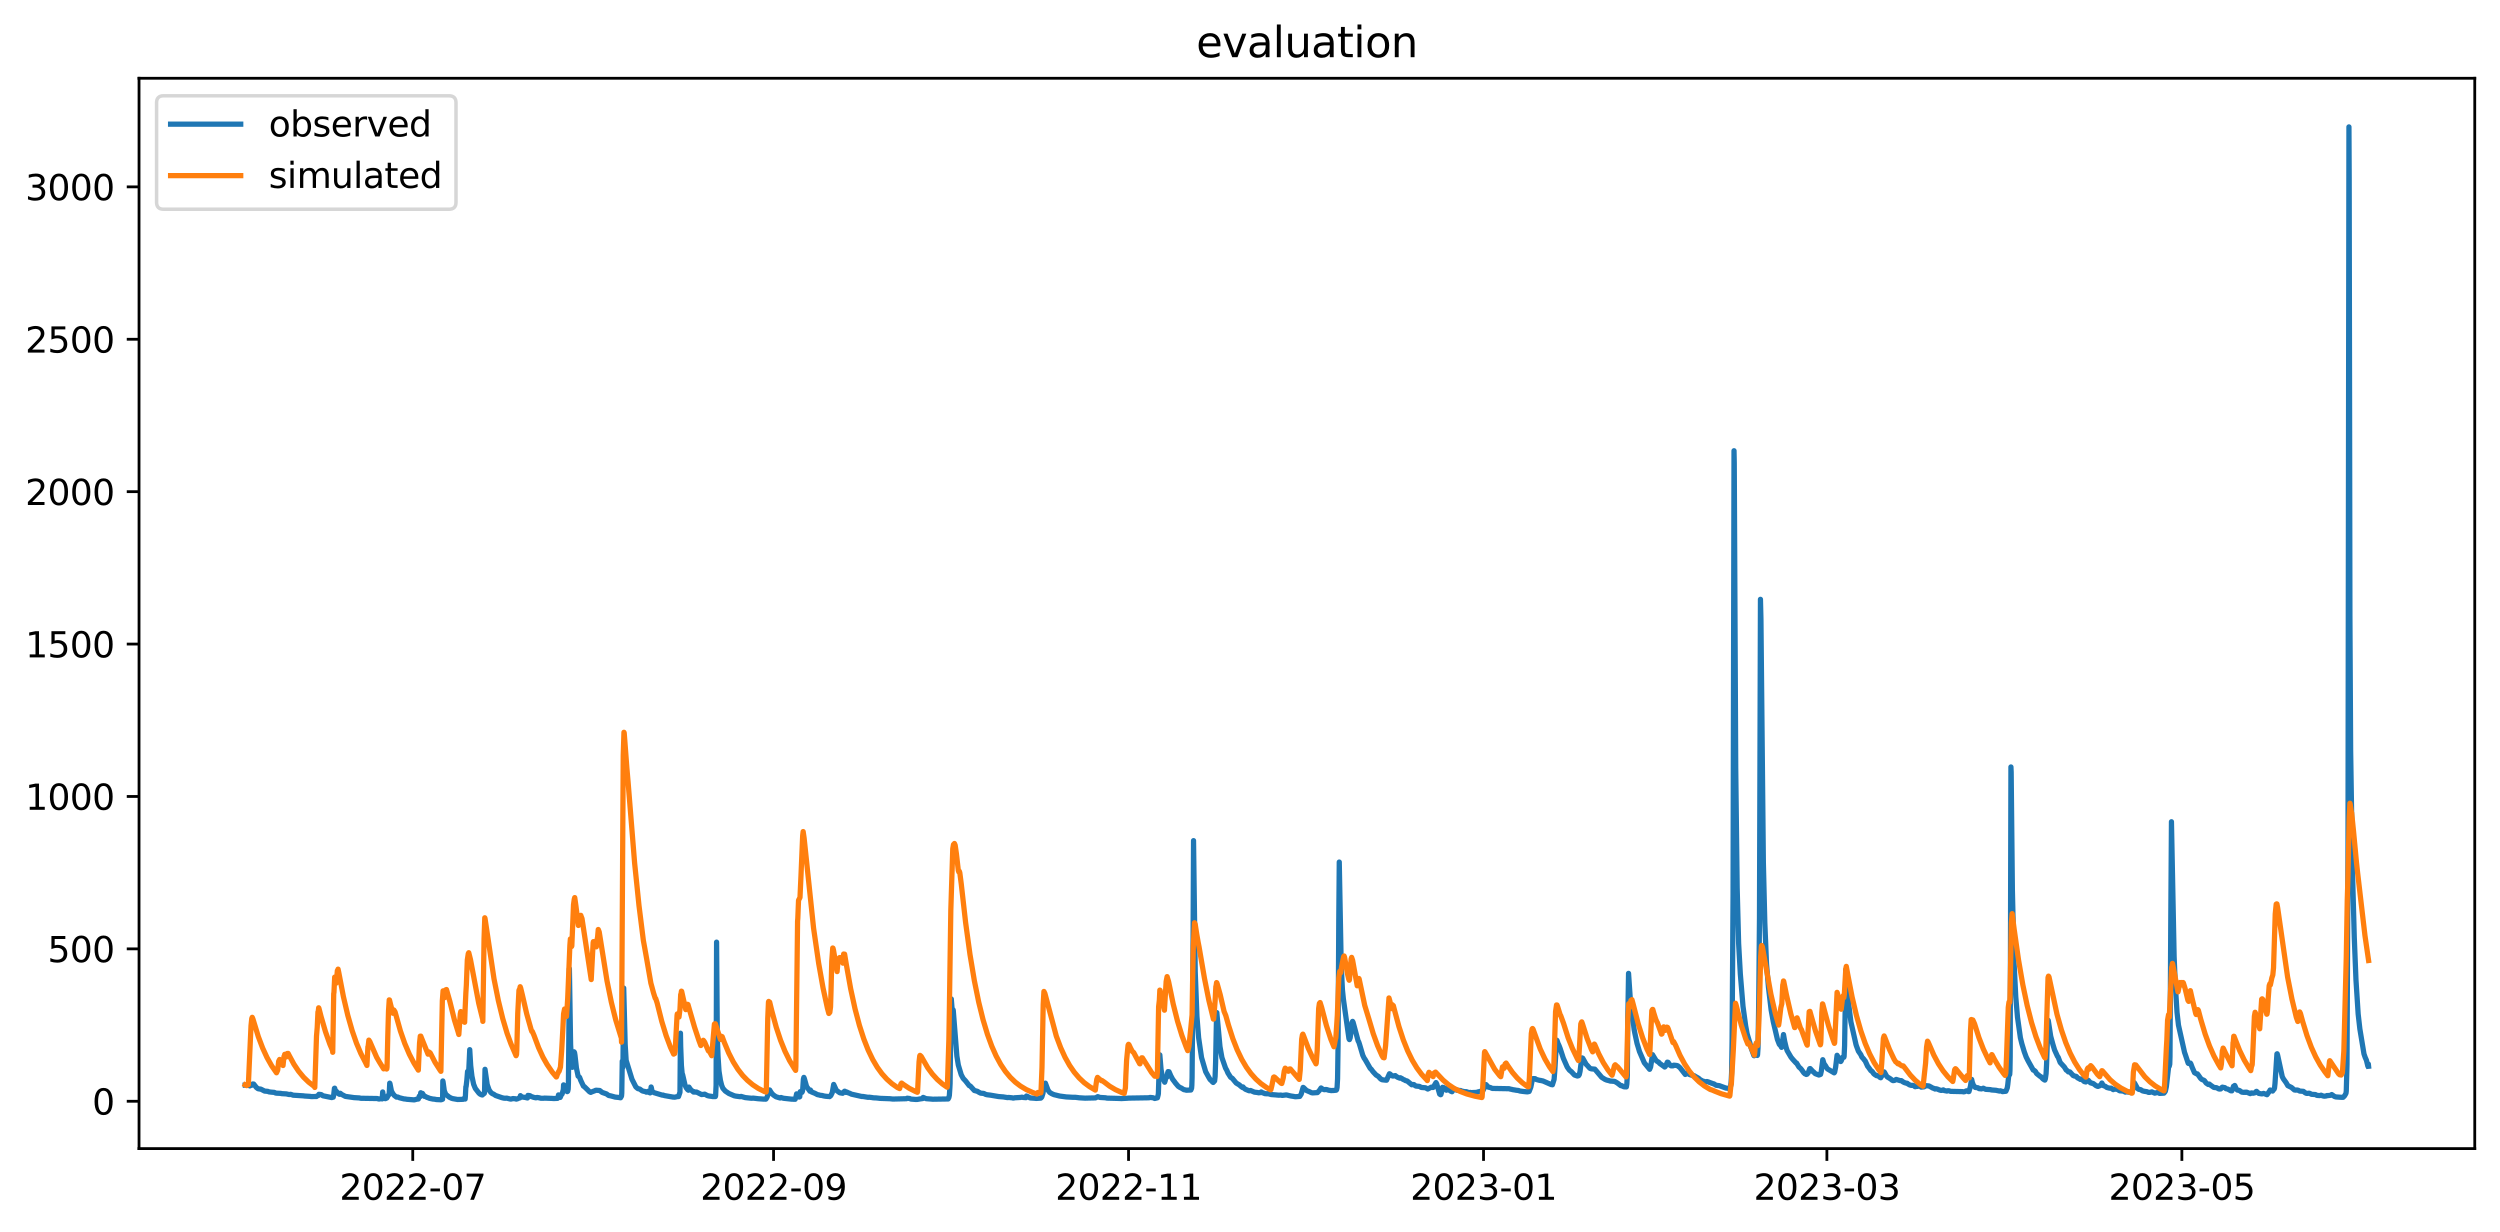 <?xml version="1.0" encoding="utf-8" standalone="no"?>
<!DOCTYPE svg PUBLIC "-//W3C//DTD SVG 1.1//EN"
  "http://www.w3.org/Graphics/SVG/1.1/DTD/svg11.dtd">
<svg xmlns:xlink="http://www.w3.org/1999/xlink" width="712.96pt" height="351.436pt" viewBox="0 0 712.96 351.436" xmlns="http://www.w3.org/2000/svg" version="1.1">
 <defs>
  <style type="text/css">*{stroke-linejoin: round; stroke-linecap: butt}</style>
 </defs>
 <g id="figure_1">
  <g id="patch_1">
   <path d="M 0 351.436 
L 712.96 351.436 
L 712.96 0 
L 0 0 
z
" style="fill: #ffffff"/>
  </g>
  <g id="axes_1">
   <g id="patch_2">
    <path d="M 39.65 327.558 
L 705.76 327.558 
L 705.76 22.318 
L 39.65 22.318 
z
" style="fill: #ffffff"/>
   </g>
   <g id="matplotlib.axis_1">
    <g id="xtick_1">
     <g id="line2d_1">
      <defs>
       <path id="mab0d21000f" d="M 0 0 
L 0 3.5 
" style="stroke: #000000; stroke-width: 0.8"/>
      </defs>
      <g>
       <use xlink:href="#mab0d21000f" x="117.711" y="327.558" style="stroke: #000000; stroke-width: 0.8"/>
      </g>
     </g>
     <g id="text_1">
      <!-- 2022-07 -->
      <g transform="translate(96.82 342.157) scale(0.1 -0.1)">
       <defs>
        <path id="DejaVuSans-32" d="M 1228 531 
L 3431 531 
L 3431 0 
L 469 0 
L 469 531 
Q 828 903 1448 1529 
Q 2069 2156 2228 2338 
Q 2531 2678 2651 2914 
Q 2772 3150 2772 3378 
Q 2772 3750 2511 3984 
Q 2250 4219 1831 4219 
Q 1534 4219 1204 4116 
Q 875 4013 500 3803 
L 500 4441 
Q 881 4594 1212 4672 
Q 1544 4750 1819 4750 
Q 2544 4750 2975 4387 
Q 3406 4025 3406 3419 
Q 3406 3131 3298 2873 
Q 3191 2616 2906 2266 
Q 2828 2175 2409 1742 
Q 1991 1309 1228 531 
z
" transform="scale(0.016)"/>
        <path id="DejaVuSans-30" d="M 2034 4250 
Q 1547 4250 1301 3770 
Q 1056 3291 1056 2328 
Q 1056 1369 1301 889 
Q 1547 409 2034 409 
Q 2525 409 2770 889 
Q 3016 1369 3016 2328 
Q 3016 3291 2770 3770 
Q 2525 4250 2034 4250 
z
M 2034 4750 
Q 2819 4750 3233 4129 
Q 3647 3509 3647 2328 
Q 3647 1150 3233 529 
Q 2819 -91 2034 -91 
Q 1250 -91 836 529 
Q 422 1150 422 2328 
Q 422 3509 836 4129 
Q 1250 4750 2034 4750 
z
" transform="scale(0.016)"/>
        <path id="DejaVuSans-2d" d="M 313 2009 
L 1997 2009 
L 1997 1497 
L 313 1497 
L 313 2009 
z
" transform="scale(0.016)"/>
        <path id="DejaVuSans-37" d="M 525 4666 
L 3525 4666 
L 3525 4397 
L 1831 0 
L 1172 0 
L 2766 4134 
L 525 4134 
L 525 4666 
z
" transform="scale(0.016)"/>
       </defs>
       <use xlink:href="#DejaVuSans-32"/>
       <use xlink:href="#DejaVuSans-30" x="63.623"/>
       <use xlink:href="#DejaVuSans-32" x="127.246"/>
       <use xlink:href="#DejaVuSans-32" x="190.869"/>
       <use xlink:href="#DejaVuSans-2d" x="254.492"/>
       <use xlink:href="#DejaVuSans-30" x="290.576"/>
       <use xlink:href="#DejaVuSans-37" x="354.199"/>
      </g>
     </g>
    </g>
    <g id="xtick_2">
     <g id="line2d_2">
      <g>
       <use xlink:href="#mab0d21000f" x="220.608" y="327.558" style="stroke: #000000; stroke-width: 0.8"/>
      </g>
     </g>
     <g id="text_2">
      <!-- 2022-09 -->
      <g transform="translate(199.716 342.157) scale(0.1 -0.1)">
       <defs>
        <path id="DejaVuSans-39" d="M 703 97 
L 703 672 
Q 941 559 1184 500 
Q 1428 441 1663 441 
Q 2288 441 2617 861 
Q 2947 1281 2994 2138 
Q 2813 1869 2534 1725 
Q 2256 1581 1919 1581 
Q 1219 1581 811 2004 
Q 403 2428 403 3163 
Q 403 3881 828 4315 
Q 1253 4750 1959 4750 
Q 2769 4750 3195 4129 
Q 3622 3509 3622 2328 
Q 3622 1225 3098 567 
Q 2575 -91 1691 -91 
Q 1453 -91 1209 -44 
Q 966 3 703 97 
z
M 1959 2075 
Q 2384 2075 2632 2365 
Q 2881 2656 2881 3163 
Q 2881 3666 2632 3958 
Q 2384 4250 1959 4250 
Q 1534 4250 1286 3958 
Q 1038 3666 1038 3163 
Q 1038 2656 1286 2365 
Q 1534 2075 1959 2075 
z
" transform="scale(0.016)"/>
       </defs>
       <use xlink:href="#DejaVuSans-32"/>
       <use xlink:href="#DejaVuSans-30" x="63.623"/>
       <use xlink:href="#DejaVuSans-32" x="127.246"/>
       <use xlink:href="#DejaVuSans-32" x="190.869"/>
       <use xlink:href="#DejaVuSans-2d" x="254.492"/>
       <use xlink:href="#DejaVuSans-30" x="290.576"/>
       <use xlink:href="#DejaVuSans-39" x="354.199"/>
      </g>
     </g>
    </g>
    <g id="xtick_3">
     <g id="line2d_3">
      <g>
       <use xlink:href="#mab0d21000f" x="321.845" y="327.558" style="stroke: #000000; stroke-width: 0.8"/>
      </g>
     </g>
     <g id="text_3">
      <!-- 2022-11 -->
      <g transform="translate(300.953 342.157) scale(0.1 -0.1)">
       <defs>
        <path id="DejaVuSans-31" d="M 794 531 
L 1825 531 
L 1825 4091 
L 703 3866 
L 703 4441 
L 1819 4666 
L 2450 4666 
L 2450 531 
L 3481 531 
L 3481 0 
L 794 0 
L 794 531 
z
" transform="scale(0.016)"/>
       </defs>
       <use xlink:href="#DejaVuSans-32"/>
       <use xlink:href="#DejaVuSans-30" x="63.623"/>
       <use xlink:href="#DejaVuSans-32" x="127.246"/>
       <use xlink:href="#DejaVuSans-32" x="190.869"/>
       <use xlink:href="#DejaVuSans-2d" x="254.492"/>
       <use xlink:href="#DejaVuSans-31" x="290.576"/>
       <use xlink:href="#DejaVuSans-31" x="354.199"/>
      </g>
     </g>
    </g>
    <g id="xtick_4">
     <g id="line2d_4">
      <g>
       <use xlink:href="#mab0d21000f" x="423.081" y="327.558" style="stroke: #000000; stroke-width: 0.8"/>
      </g>
     </g>
     <g id="text_4">
      <!-- 2023-01 -->
      <g transform="translate(402.19 342.157) scale(0.1 -0.1)">
       <defs>
        <path id="DejaVuSans-33" d="M 2597 2516 
Q 3050 2419 3304 2112 
Q 3559 1806 3559 1356 
Q 3559 666 3084 287 
Q 2609 -91 1734 -91 
Q 1441 -91 1130 -33 
Q 819 25 488 141 
L 488 750 
Q 750 597 1062 519 
Q 1375 441 1716 441 
Q 2309 441 2620 675 
Q 2931 909 2931 1356 
Q 2931 1769 2642 2001 
Q 2353 2234 1838 2234 
L 1294 2234 
L 1294 2753 
L 1863 2753 
Q 2328 2753 2575 2939 
Q 2822 3125 2822 3475 
Q 2822 3834 2567 4026 
Q 2313 4219 1838 4219 
Q 1578 4219 1281 4162 
Q 984 4106 628 3988 
L 628 4550 
Q 988 4650 1302 4700 
Q 1616 4750 1894 4750 
Q 2613 4750 3031 4423 
Q 3450 4097 3450 3541 
Q 3450 3153 3228 2886 
Q 3006 2619 2597 2516 
z
" transform="scale(0.016)"/>
       </defs>
       <use xlink:href="#DejaVuSans-32"/>
       <use xlink:href="#DejaVuSans-30" x="63.623"/>
       <use xlink:href="#DejaVuSans-32" x="127.246"/>
       <use xlink:href="#DejaVuSans-33" x="190.869"/>
       <use xlink:href="#DejaVuSans-2d" x="254.492"/>
       <use xlink:href="#DejaVuSans-30" x="290.576"/>
       <use xlink:href="#DejaVuSans-31" x="354.199"/>
      </g>
     </g>
    </g>
    <g id="xtick_5">
     <g id="line2d_5">
      <g>
       <use xlink:href="#mab0d21000f" x="520.999" y="327.558" style="stroke: #000000; stroke-width: 0.8"/>
      </g>
     </g>
     <g id="text_5">
      <!-- 2023-03 -->
      <g transform="translate(500.108 342.157) scale(0.1 -0.1)">
       <use xlink:href="#DejaVuSans-32"/>
       <use xlink:href="#DejaVuSans-30" x="63.623"/>
       <use xlink:href="#DejaVuSans-32" x="127.246"/>
       <use xlink:href="#DejaVuSans-33" x="190.869"/>
       <use xlink:href="#DejaVuSans-2d" x="254.492"/>
       <use xlink:href="#DejaVuSans-30" x="290.576"/>
       <use xlink:href="#DejaVuSans-33" x="354.199"/>
      </g>
     </g>
    </g>
    <g id="xtick_6">
     <g id="line2d_6">
      <g>
       <use xlink:href="#mab0d21000f" x="622.236" y="327.558" style="stroke: #000000; stroke-width: 0.8"/>
      </g>
     </g>
     <g id="text_6">
      <!-- 2023-05 -->
      <g transform="translate(601.345 342.157) scale(0.1 -0.1)">
       <defs>
        <path id="DejaVuSans-35" d="M 691 4666 
L 3169 4666 
L 3169 4134 
L 1269 4134 
L 1269 2991 
Q 1406 3038 1543 3061 
Q 1681 3084 1819 3084 
Q 2600 3084 3056 2656 
Q 3513 2228 3513 1497 
Q 3513 744 3044 326 
Q 2575 -91 1722 -91 
Q 1428 -91 1123 -41 
Q 819 9 494 109 
L 494 744 
Q 775 591 1075 516 
Q 1375 441 1709 441 
Q 2250 441 2565 725 
Q 2881 1009 2881 1497 
Q 2881 1984 2565 2268 
Q 2250 2553 1709 2553 
Q 1456 2553 1204 2497 
Q 953 2441 691 2322 
L 691 4666 
z
" transform="scale(0.016)"/>
       </defs>
       <use xlink:href="#DejaVuSans-32"/>
       <use xlink:href="#DejaVuSans-30" x="63.623"/>
       <use xlink:href="#DejaVuSans-32" x="127.246"/>
       <use xlink:href="#DejaVuSans-33" x="190.869"/>
       <use xlink:href="#DejaVuSans-2d" x="254.492"/>
       <use xlink:href="#DejaVuSans-30" x="290.576"/>
       <use xlink:href="#DejaVuSans-35" x="354.199"/>
      </g>
     </g>
    </g>
   </g>
   <g id="matplotlib.axis_2">
    <g id="ytick_1">
     <g id="line2d_7">
      <defs>
       <path id="m958df6aadc" d="M 0 0 
L -3.5 0 
" style="stroke: #000000; stroke-width: 0.8"/>
      </defs>
      <g>
       <use xlink:href="#m958df6aadc" x="39.65" y="314.058" style="stroke: #000000; stroke-width: 0.8"/>
      </g>
     </g>
     <g id="text_7">
      <!-- 0 -->
      <g transform="translate(26.288 317.857) scale(0.1 -0.1)">
       <use xlink:href="#DejaVuSans-30"/>
      </g>
     </g>
    </g>
    <g id="ytick_2">
     <g id="line2d_8">
      <g>
       <use xlink:href="#m958df6aadc" x="39.65" y="270.598" style="stroke: #000000; stroke-width: 0.8"/>
      </g>
     </g>
     <g id="text_8">
      <!-- 500 -->
      <g transform="translate(13.562 274.397) scale(0.1 -0.1)">
       <use xlink:href="#DejaVuSans-35"/>
       <use xlink:href="#DejaVuSans-30" x="63.623"/>
       <use xlink:href="#DejaVuSans-30" x="127.246"/>
      </g>
     </g>
    </g>
    <g id="ytick_3">
     <g id="line2d_9">
      <g>
       <use xlink:href="#m958df6aadc" x="39.65" y="227.138" style="stroke: #000000; stroke-width: 0.8"/>
      </g>
     </g>
     <g id="text_9">
      <!-- 1000 -->
      <g transform="translate(7.2 230.937) scale(0.1 -0.1)">
       <use xlink:href="#DejaVuSans-31"/>
       <use xlink:href="#DejaVuSans-30" x="63.623"/>
       <use xlink:href="#DejaVuSans-30" x="127.246"/>
       <use xlink:href="#DejaVuSans-30" x="190.869"/>
      </g>
     </g>
    </g>
    <g id="ytick_4">
     <g id="line2d_10">
      <g>
       <use xlink:href="#m958df6aadc" x="39.65" y="183.678" style="stroke: #000000; stroke-width: 0.8"/>
      </g>
     </g>
     <g id="text_10">
      <!-- 1500 -->
      <g transform="translate(7.2 187.477) scale(0.1 -0.1)">
       <use xlink:href="#DejaVuSans-31"/>
       <use xlink:href="#DejaVuSans-35" x="63.623"/>
       <use xlink:href="#DejaVuSans-30" x="127.246"/>
       <use xlink:href="#DejaVuSans-30" x="190.869"/>
      </g>
     </g>
    </g>
    <g id="ytick_5">
     <g id="line2d_11">
      <g>
       <use xlink:href="#m958df6aadc" x="39.65" y="140.217" style="stroke: #000000; stroke-width: 0.8"/>
      </g>
     </g>
     <g id="text_11">
      <!-- 2000 -->
      <g transform="translate(7.2 144.017) scale(0.1 -0.1)">
       <use xlink:href="#DejaVuSans-32"/>
       <use xlink:href="#DejaVuSans-30" x="63.623"/>
       <use xlink:href="#DejaVuSans-30" x="127.246"/>
       <use xlink:href="#DejaVuSans-30" x="190.869"/>
      </g>
     </g>
    </g>
    <g id="ytick_6">
     <g id="line2d_12">
      <g>
       <use xlink:href="#m958df6aadc" x="39.65" y="96.757" style="stroke: #000000; stroke-width: 0.8"/>
      </g>
     </g>
     <g id="text_12">
      <!-- 2500 -->
      <g transform="translate(7.2 100.556) scale(0.1 -0.1)">
       <use xlink:href="#DejaVuSans-32"/>
       <use xlink:href="#DejaVuSans-35" x="63.623"/>
       <use xlink:href="#DejaVuSans-30" x="127.246"/>
       <use xlink:href="#DejaVuSans-30" x="190.869"/>
      </g>
     </g>
    </g>
    <g id="ytick_7">
     <g id="line2d_13">
      <g>
       <use xlink:href="#m958df6aadc" x="39.65" y="53.297" style="stroke: #000000; stroke-width: 0.8"/>
      </g>
     </g>
     <g id="text_13">
      <!-- 3000 -->
      <g transform="translate(7.2 57.096) scale(0.1 -0.1)">
       <use xlink:href="#DejaVuSans-33"/>
       <use xlink:href="#DejaVuSans-30" x="63.623"/>
       <use xlink:href="#DejaVuSans-30" x="127.246"/>
       <use xlink:href="#DejaVuSans-30" x="190.869"/>
      </g>
     </g>
    </g>
   </g>
   <g id="line2d_14">
    <path d="M 69.928 309.444 
L 70.619 309.392 
L 70.758 309.236 
L 70.827 309.314 
L 71.103 309.468 
L 71.242 309.692 
L 71.38 309.418 
L 71.518 309.54 
L 71.795 309.492 
L 72.071 309.132 
L 72.348 309.158 
L 73.109 310.122 
L 73.593 310.488 
L 74.077 310.574 
L 74.284 310.574 
L 74.492 310.661 
L 75.46 311.157 
L 76.359 311.235 
L 76.705 311.383 
L 77.327 311.461 
L 78.226 311.531 
L 78.502 311.678 
L 78.779 311.748 
L 80.093 311.817 
L 80.3 311.887 
L 81.683 311.965 
L 81.891 312.017 
L 82.306 312.113 
L 82.582 312.148 
L 82.859 312.078 
L 83.066 312.148 
L 83.274 312.209 
L 83.55 312.33 
L 85.003 312.417 
L 85.348 312.443 
L 86.593 312.519 
L 86.801 312.565 
L 88.46 312.669 
L 88.668 312.721 
L 90.258 312.708 
L 90.466 312.504 
L 90.811 312.402 
L 90.95 312.078 
L 91.641 312.163 
L 92.056 312.489 
L 94.615 313.013 
L 94.822 312.904 
L 95.03 312.904 
L 95.168 312.25 
L 95.375 310.372 
L 95.444 310.331 
L 95.721 311.422 
L 95.79 311.137 
L 95.859 311.157 
L 96.551 311.948 
L 96.758 312.017 
L 96.827 312.078 
L 97.035 311.783 
L 97.104 311.835 
L 97.45 312.148 
L 97.657 312.224 
L 98.487 312.669 
L 100.976 313.026 
L 102.498 313.113 
L 102.844 313.208 
L 107.615 313.286 
L 108.03 313.43 
L 108.237 313.399 
L 108.514 313.33 
L 108.998 313.386 
L 109.136 311.411 
L 109.205 311.85 
L 109.413 313.063 
L 109.69 313.269 
L 109.897 313.321 
L 110.174 313.191 
L 110.312 313.136 
L 110.45 312.915 
L 110.727 312.343 
L 110.934 312.176 
L 111.003 311.774 
L 111.142 308.899 
L 111.211 309.023 
L 111.626 311.129 
L 112.041 311.891 
L 112.456 312.411 
L 113.078 312.878 
L 113.216 312.852 
L 113.424 312.839 
L 113.908 313.065 
L 115.222 313.393 
L 115.636 313.423 
L 115.982 313.495 
L 118.126 313.669 
L 118.956 313.452 
L 119.301 313.425 
L 119.578 312.598 
L 119.855 312.721 
L 119.993 311.633 
L 120.062 311.791 
L 120.339 312.291 
L 120.477 311.824 
L 120.546 311.939 
L 121.03 312.661 
L 121.238 312.661 
L 121.791 312.965 
L 122.068 313.041 
L 122.482 313.223 
L 123.451 313.434 
L 123.935 313.469 
L 124.419 313.573 
L 125.802 313.643 
L 126.217 313.486 
L 126.286 308.275 
L 126.355 308.536 
L 126.701 311.057 
L 127.116 312.08 
L 127.6 312.474 
L 128.153 312.908 
L 128.775 313.208 
L 129.121 313.312 
L 130.504 313.556 
L 132.094 313.504 
L 132.302 313.267 
L 132.648 313.434 
L 132.717 312.695 
L 132.855 309.92 
L 132.924 309.894 
L 133.132 308.067 
L 133.339 305.559 
L 133.408 305.896 
L 133.547 306.772 
L 133.616 306.704 
L 133.754 303.799 
L 133.961 299.344 
L 134.238 303.929 
L 134.584 306.893 
L 135.068 309.21 
L 135.552 310.401 
L 136.589 311.739 
L 136.935 312.035 
L 137.35 312.226 
L 137.557 312.272 
L 137.696 312.096 
L 137.903 311.983 
L 138.041 311.835 
L 138.111 311.817 
L 138.18 311.585 
L 138.318 304.951 
L 138.94 309.295 
L 139.494 310.857 
L 139.978 311.539 
L 140.254 311.783 
L 140.531 311.948 
L 140.738 312.017 
L 141.361 312.43 
L 142.813 312.93 
L 143.089 313.026 
L 143.643 313.165 
L 144.127 313.208 
L 144.472 313.165 
L 144.818 313.252 
L 145.648 313.452 
L 145.994 313.373 
L 146.27 313.286 
L 146.616 313.33 
L 146.893 313.33 
L 147.238 313.452 
L 147.653 313.33 
L 148.207 313.047 
L 148.276 313.102 
L 148.345 312.932 
L 148.414 312.458 
L 148.483 312.534 
L 148.829 312.826 
L 149.106 312.878 
L 149.797 312.973 
L 150.419 313.126 
L 150.558 312.391 
L 151.111 312.458 
L 151.526 312.721 
L 151.872 312.826 
L 152.217 312.952 
L 152.84 313.08 
L 153.116 312.973 
L 153.739 313.069 
L 154.292 313.208 
L 154.983 313.208 
L 155.329 313.165 
L 157.542 313.252 
L 157.888 313.286 
L 158.994 313.234 
L 159.132 313.082 
L 159.271 312.254 
L 159.547 312.813 
L 159.755 312.973 
L 160.031 312.345 
L 160.239 311.917 
L 160.308 311.983 
L 160.654 310.724 
L 160.723 309.392 
L 160.792 309.429 
L 161.414 310.992 
L 161.76 311.313 
L 161.898 311.215 
L 162.037 310.611 
L 162.106 308.873 
L 162.382 276.267 
L 162.728 297.888 
L 163.005 303.299 
L 163.212 304.386 
L 163.281 304.299 
L 163.489 302.343 
L 163.696 299.953 
L 163.835 300.127 
L 163.973 300.931 
L 164.388 304.603 
L 164.872 306.906 
L 165.079 307.037 
L 165.287 307.228 
L 165.633 308.145 
L 166.393 309.749 
L 166.601 309.853 
L 167.5 310.727 
L 168.122 311.348 
L 168.468 311.531 
L 168.675 311.422 
L 169.367 311.157 
L 169.643 311.057 
L 169.92 310.913 
L 171.026 310.992 
L 171.718 311.531 
L 171.925 311.609 
L 172.963 311.965 
L 173.585 312.417 
L 174.069 312.504 
L 174.415 312.591 
L 175.452 312.878 
L 176.42 312.973 
L 176.973 313.069 
L 177.25 312.571 
L 177.319 311.722 
L 177.457 302.626 
L 177.527 304.538 
L 177.596 304.473 
L 177.665 302.756 
L 177.872 281.786 
L 178.287 297.823 
L 178.564 302.387 
L 180.223 307.784 
L 181.33 309.966 
L 181.883 310.435 
L 182.021 310.488 
L 182.436 310.574 
L 183.128 311.079 
L 183.335 311.157 
L 183.681 311.235 
L 184.027 311.294 
L 184.303 311.461 
L 184.511 311.441 
L 184.649 311.459 
L 184.787 311.235 
L 185.271 311.644 
L 185.41 311.678 
L 185.548 311.235 
L 185.686 309.99 
L 185.756 310.205 
L 185.963 311.255 
L 186.516 311.609 
L 188.66 312.254 
L 188.936 312.33 
L 189.075 312.285 
L 189.49 312.443 
L 191.979 312.878 
L 192.463 312.891 
L 193.224 312.721 
L 193.5 312.721 
L 193.915 311.496 
L 194.054 294.651 
L 194.123 298.497 
L 194.33 303.908 
L 194.538 306.146 
L 194.676 306.483 
L 195.367 309.486 
L 195.713 310.235 
L 196.128 310.77 
L 196.336 310.913 
L 196.474 310.018 
L 196.543 310.127 
L 196.958 310.727 
L 197.788 311.441 
L 197.926 311.313 
L 198.203 311.461 
L 198.618 311.422 
L 200.07 312.148 
L 200.761 312.078 
L 200.969 312.033 
L 201.729 312.443 
L 202.006 312.519 
L 202.283 312.578 
L 202.974 312.669 
L 203.251 312.721 
L 203.804 312.721 
L 204.011 312.721 
L 204.08 312.487 
L 204.219 309.514 
L 204.357 268.683 
L 204.565 295.781 
L 204.772 301.257 
L 205.049 305.472 
L 205.464 308.147 
L 205.809 309.521 
L 206.155 310.366 
L 206.847 311.157 
L 207.054 311.294 
L 207.884 311.852 
L 209.405 312.504 
L 209.889 312.604 
L 211.134 312.769 
L 211.341 312.678 
L 212.517 313.015 
L 214.315 313.208 
L 214.799 313.165 
L 215.698 313.273 
L 216.251 313.339 
L 217.772 313.449 
L 218.395 313.46 
L 218.464 313.408 
L 218.74 312.926 
L 219.363 311.305 
L 219.432 310.829 
L 219.501 310.853 
L 219.709 311.213 
L 219.985 311.637 
L 220.262 311.983 
L 220.608 312.308 
L 221.299 312.778 
L 222.129 313.034 
L 222.475 313.13 
L 222.751 312.991 
L 223.028 313.091 
L 223.443 313.206 
L 225.725 313.46 
L 226.762 313.495 
L 226.969 312.9 
L 227.177 311.954 
L 227.315 312.317 
L 227.523 312.765 
L 227.938 312.856 
L 228.076 312.778 
L 228.214 311.331 
L 228.698 311.522 
L 228.837 311.242 
L 228.906 310.813 
L 229.113 307.784 
L 229.251 307.258 
L 229.39 307.602 
L 230.012 309.831 
L 230.98 311.202 
L 231.119 310.861 
L 231.464 311.418 
L 232.363 311.774 
L 232.502 311.843 
L 233.124 312.174 
L 233.539 312.25 
L 233.885 312.356 
L 234.507 312.424 
L 234.853 312.53 
L 235.406 312.628 
L 236.097 312.695 
L 236.374 312.695 
L 236.581 312.747 
L 236.927 312.458 
L 237.342 311.602 
L 237.757 309.266 
L 238.518 310.948 
L 238.656 311.035 
L 239.486 311.644 
L 240.108 311.748 
L 240.316 311.783 
L 240.592 311.461 
L 240.869 311.192 
L 241.007 311.231 
L 241.284 311.554 
L 241.491 311.426 
L 242.044 311.713 
L 242.321 311.783 
L 242.805 312.035 
L 245.778 312.704 
L 246.055 312.689 
L 247.576 312.943 
L 247.853 312.904 
L 248.683 313.008 
L 248.959 313.063 
L 249.374 313.095 
L 249.72 313.095 
L 250.619 313.191 
L 250.965 313.234 
L 253.8 313.339 
L 254.63 313.434 
L 258.502 313.332 
L 258.71 313.191 
L 259.401 313.278 
L 259.816 313.443 
L 261.13 313.545 
L 261.614 313.534 
L 262.375 313.399 
L 263.135 313.291 
L 263.274 312.965 
L 264.103 313.321 
L 265.417 313.425 
L 266.04 313.478 
L 270.396 313.406 
L 270.604 313.006 
L 270.742 312.38 
L 270.88 310.335 
L 270.949 309.016 
L 271.088 297.975 
L 271.295 284.894 
L 271.572 288.392 
L 271.641 288.327 
L 271.779 287.936 
L 271.848 288.066 
L 272.886 301.191 
L 273.301 303.756 
L 274.13 306.504 
L 274.684 307.537 
L 275.375 308.278 
L 276.412 309.61 
L 276.689 309.694 
L 277.865 310.992 
L 278.279 311.098 
L 278.487 311.157 
L 278.763 311.235 
L 279.109 311.461 
L 279.662 311.748 
L 280.561 311.835 
L 281.115 312.113 
L 281.53 312.209 
L 282.428 312.315 
L 284.78 312.721 
L 286.163 312.826 
L 286.439 312.878 
L 287.131 312.986 
L 287.338 313.026 
L 287.615 312.973 
L 288.583 313.069 
L 288.998 313.165 
L 289.344 313.069 
L 291.072 312.973 
L 291.418 312.891 
L 291.764 312.973 
L 292.594 313.034 
L 292.732 312.565 
L 292.801 312.604 
L 293.147 312.747 
L 293.769 313.113 
L 295.152 313.208 
L 295.498 313.252 
L 296.812 313.165 
L 297.088 312.889 
L 297.434 311.798 
L 297.642 310.518 
L 297.78 309.14 
L 297.987 309.436 
L 298.126 308.895 
L 298.886 310.913 
L 299.37 311.55 
L 299.924 311.887 
L 300.339 312.078 
L 300.684 312.209 
L 301.099 312.3 
L 301.652 312.443 
L 301.929 312.504 
L 302.136 312.565 
L 304.073 312.826 
L 305.94 312.93 
L 306.631 312.93 
L 307.461 313.026 
L 307.738 313.069 
L 309.466 313.176 
L 309.743 313.165 
L 312.44 313.102 
L 313.062 312.747 
L 313.685 312.973 
L 315.275 313.069 
L 315.69 313.165 
L 319.217 313.26 
L 319.632 313.286 
L 319.908 313.286 
L 321.568 313.197 
L 321.845 313.165 
L 327.653 313.069 
L 327.999 312.973 
L 328.829 313.058 
L 329.313 313.269 
L 330.073 313.08 
L 330.281 312.282 
L 330.35 311.88 
L 330.696 300.8 
L 330.765 300.844 
L 331.111 304.972 
L 331.526 307.256 
L 332.148 308.636 
L 332.286 308.212 
L 332.494 307.287 
L 332.563 307.319 
L 332.701 307.254 
L 332.77 307.193 
L 332.978 306.061 
L 333.116 305.603 
L 333.393 305.646 
L 333.877 306.774 
L 334.43 307.81 
L 334.914 308.441 
L 335.191 308.832 
L 336.02 309.807 
L 336.574 310.166 
L 336.85 310.27 
L 337.611 310.748 
L 338.095 310.835 
L 338.302 310.913 
L 339.616 310.855 
L 339.824 310.348 
L 339.893 309.518 
L 339.962 307.326 
L 340.169 283.742 
L 340.377 239.739 
L 340.861 277.158 
L 341.345 289.827 
L 341.829 295.933 
L 342.659 301.604 
L 343.834 305.624 
L 344.664 307.132 
L 345.079 307.841 
L 345.356 308.115 
L 345.425 308.115 
L 345.771 308.538 
L 345.978 308.701 
L 346.393 308.245 
L 346.531 307 
L 346.67 302.973 
L 346.946 288.849 
L 347.015 288.783 
L 347.914 298.453 
L 348.468 301.604 
L 349.505 304.603 
L 349.851 305.211 
L 350.196 306.028 
L 350.404 306.341 
L 350.957 307.224 
L 351.441 307.537 
L 352.548 308.864 
L 353.446 309.405 
L 353.792 309.723 
L 354.069 309.949 
L 354.345 310.138 
L 354.484 309.975 
L 354.691 310.244 
L 354.829 310.375 
L 355.175 310.64 
L 356.074 311.013 
L 356.282 311.079 
L 356.627 310.992 
L 356.835 311.079 
L 357.734 311.461 
L 358.633 311.57 
L 358.979 311.661 
L 359.186 311.609 
L 359.532 311.589 
L 359.67 311.402 
L 360.154 311.678 
L 360.431 311.748 
L 360.707 311.887 
L 361.399 311.933 
L 361.606 311.887 
L 361.952 311.983 
L 362.505 312.148 
L 363.888 312.254 
L 364.649 312.33 
L 365.271 312.3 
L 365.686 312.391 
L 366.447 312.3 
L 366.793 312.254 
L 367.069 312.3 
L 367.622 312.443 
L 367.968 312.519 
L 368.176 312.565 
L 368.867 312.669 
L 369.42 312.774 
L 370.665 312.682 
L 371.08 312.015 
L 371.633 310.109 
L 371.771 310.192 
L 372.601 310.992 
L 373.569 311.402 
L 373.984 311.609 
L 374.33 311.678 
L 375.713 311.589 
L 376.266 310.992 
L 376.75 310.27 
L 377.165 310.574 
L 377.649 310.77 
L 378.133 310.705 
L 378.41 310.748 
L 378.687 310.835 
L 378.894 310.913 
L 379.516 310.992 
L 379.655 311.035 
L 379.931 310.992 
L 380.277 310.992 
L 381.038 310.913 
L 381.176 310.77 
L 381.314 310.109 
L 381.453 307.656 
L 381.591 298.28 
L 381.798 262.316 
L 381.937 245.845 
L 382.49 275.246 
L 382.836 282.221 
L 383.112 284.916 
L 384.703 296.237 
L 384.841 296.476 
L 385.048 295.954 
L 385.325 293.955 
L 385.602 291.543 
L 385.74 291.282 
L 385.878 291.543 
L 386.224 292.804 
L 387.33 296.911 
L 387.469 297.084 
L 387.676 297.693 
L 388.644 300.952 
L 389.059 301.822 
L 389.267 302.082 
L 390.788 304.733 
L 390.995 304.864 
L 391.41 305.429 
L 391.618 305.69 
L 392.448 306.578 
L 393.07 306.961 
L 393.761 307.715 
L 393.831 307.715 
L 394.038 307.884 
L 394.246 307.941 
L 395.006 308.025 
L 395.352 308.054 
L 395.421 308.054 
L 396.251 306.22 
L 396.458 306.324 
L 396.873 306.741 
L 397.012 306.772 
L 397.15 306.863 
L 397.288 306.802 
L 397.426 306.863 
L 397.911 306.741 
L 398.118 306.928 
L 398.602 307.237 
L 399.224 307.48 
L 399.363 307.358 
L 399.57 307.48 
L 399.778 307.565 
L 400.054 307.771 
L 400.4 307.941 
L 400.538 307.969 
L 400.815 308.175 
L 401.299 308.273 
L 401.645 308.558 
L 402.613 309.364 
L 402.889 309.279 
L 403.235 309.308 
L 403.581 309.61 
L 403.65 309.61 
L 403.788 309.723 
L 404.826 309.827 
L 405.31 310.122 
L 406.554 310.218 
L 407.177 310.574 
L 408.214 310.036 
L 408.56 310.146 
L 408.698 310.122 
L 409.044 309.557 
L 409.32 309.073 
L 409.528 308.74 
L 409.735 309.129 
L 410.565 312.017 
L 410.842 312.2 
L 410.911 312.165 
L 411.118 311.459 
L 411.395 310.079 
L 411.602 310.122 
L 411.879 310.218 
L 412.501 310.913 
L 412.709 310.596 
L 412.847 310.266 
L 413.608 311.118 
L 414.092 311.348 
L 414.161 311.274 
L 414.368 310.553 
L 414.438 310.64 
L 414.714 310.727 
L 414.922 310.661 
L 415.475 310.913 
L 416.581 311.013 
L 416.858 311.157 
L 417.826 311.348 
L 418.103 311.313 
L 418.448 311.422 
L 419.071 311.678 
L 419.209 311.607 
L 419.278 311.533 
L 419.347 311.609 
L 421.076 311.531 
L 421.56 311.383 
L 421.906 311.313 
L 422.113 311.235 
L 422.805 311.215 
L 423.773 309.308 
L 424.464 310.036 
L 425.018 310.146 
L 425.571 310.401 
L 430.411 310.488 
L 430.619 310.574 
L 431.172 310.683 
L 431.38 310.748 
L 432.071 310.855 
L 432.348 310.913 
L 433.039 310.992 
L 433.454 311.137 
L 434.146 311.235 
L 434.975 311.331 
L 435.598 311.383 
L 436.082 311.274 
L 436.566 310.033 
L 437.05 307.654 
L 437.257 307.593 
L 437.811 307.623 
L 438.087 307.828 
L 438.364 307.912 
L 439.124 308.115 
L 439.332 308.115 
L 439.539 308.175 
L 440.023 308.273 
L 442.444 309.336 
L 442.651 309.308 
L 442.72 309.364 
L 443.204 307.826 
L 443.412 305.255 
L 443.896 296.78 
L 443.965 296.65 
L 444.034 296.715 
L 444.38 297.736 
L 444.449 297.823 
L 444.657 298.301 
L 444.933 299.018 
L 445.832 301.778 
L 446.939 304.299 
L 447.146 304.603 
L 447.561 305.168 
L 447.976 305.516 
L 448.114 305.603 
L 449.013 306.578 
L 449.843 306.863 
L 450.189 306.772 
L 450.396 306.45 
L 450.604 305.537 
L 450.811 303.886 
L 451.157 301.691 
L 451.364 301.778 
L 452.401 303.603 
L 452.54 303.69 
L 453.162 304.386 
L 453.439 304.69 
L 453.854 304.82 
L 454.822 304.907 
L 456.758 307.206 
L 456.965 307.358 
L 457.173 307.48 
L 457.726 307.828 
L 457.864 307.884 
L 458.21 308.025 
L 458.832 308.175 
L 459.04 308.241 
L 459.178 308.306 
L 459.386 308.306 
L 460.492 308.404 
L 461.253 308.862 
L 462.221 309.61 
L 462.497 309.61 
L 462.636 309.723 
L 462.912 309.827 
L 463.12 309.94 
L 463.811 309.964 
L 463.95 309.129 
L 464.088 306.587 
L 464.226 290.239 
L 464.434 277.592 
L 464.987 285.698 
L 465.056 285.633 
L 465.194 286.567 
L 466.024 293.564 
L 466.232 294.651 
L 466.854 297.562 
L 467.2 298.692 
L 467.545 299.866 
L 468.928 303.082 
L 470.45 304.951 
L 470.726 304.277 
L 471.28 300.779 
L 471.349 300.909 
L 472.248 302.387 
L 472.663 302.734 
L 472.801 302.778 
L 472.939 302.908 
L 473.008 302.908 
L 473.216 303.147 
L 473.354 303.299 
L 474.53 304.125 
L 474.737 304.299 
L 474.875 304.212 
L 475.152 303.712 
L 475.498 302.908 
L 475.705 302.952 
L 476.258 303.777 
L 476.397 303.777 
L 476.535 303.951 
L 477.157 303.951 
L 477.296 303.777 
L 477.365 303.864 
L 477.434 303.777 
L 478.195 303.864 
L 478.402 303.951 
L 478.471 303.951 
L 478.679 304.168 
L 478.748 304.168 
L 478.955 304.364 
L 479.094 304.473 
L 480.615 306.42 
L 480.684 306.359 
L 480.822 306.254 
L 481.099 306.024 
L 481.445 306.22 
L 481.514 306.22 
L 481.652 306.359 
L 481.86 306.45 
L 482.482 306.643 
L 482.551 306.611 
L 482.62 306.709 
L 482.69 306.643 
L 482.897 306.741 
L 483.174 306.772 
L 483.45 306.961 
L 484.418 307.508 
L 484.902 307.941 
L 485.041 307.997 
L 485.594 308.306 
L 486.009 308.404 
L 486.493 308.558 
L 486.769 308.436 
L 487.115 308.527 
L 488.498 309.045 
L 488.775 309.101 
L 489.397 309.505 
L 490.296 309.61 
L 492.232 310.314 
L 492.371 310.314 
L 492.993 310.401 
L 493.2 310.488 
L 493.339 310.357 
L 493.546 309.747 
L 493.685 308.614 
L 493.823 305.922 
L 493.961 296.889 
L 494.238 255.363 
L 494.514 128.546 
L 494.583 132.022 
L 494.998 218.943 
L 495.413 253.255 
L 495.828 269.053 
L 496.312 277.723 
L 497.073 286.958 
L 497.834 292.543 
L 498.248 294.803 
L 498.871 296.911 
L 499.009 297.323 
L 499.424 298.953 
L 500.185 301.039 
L 500.254 301.083 
L 500.6 300.257 
L 500.876 300.17 
L 501.084 300.713 
L 501.153 300.996 
L 501.222 300.822 
L 501.36 298.845 
L 501.568 284.742 
L 501.775 261.773 
L 502.052 170.919 
L 502.19 176.569 
L 502.882 245.932 
L 503.296 263.098 
L 503.781 274.876 
L 504.334 281.547 
L 505.094 288.001 
L 505.717 291.413 
L 506.892 296.432 
L 507.446 297.867 
L 507.653 298.041 
L 507.86 298.301 
L 508.068 298.692 
L 508.137 298.562 
L 508.414 296.476 
L 508.621 295.042 
L 508.967 296.997 
L 509.382 298.736 
L 509.658 299.605 
L 510.765 301.496 
L 511.318 302.169 
L 512.217 303.147 
L 512.355 303.169 
L 513.047 304.321 
L 513.393 304.603 
L 513.6 304.82 
L 513.807 305.081 
L 514.43 305.959 
L 514.499 305.959 
L 514.706 306.22 
L 514.914 306.289 
L 515.121 306.42 
L 515.19 306.389 
L 515.26 306.22 
L 515.329 306.359 
L 515.398 306.289 
L 515.675 305.959 
L 516.089 304.777 
L 516.228 304.733 
L 517.127 305.69 
L 517.196 305.69 
L 517.403 305.911 
L 517.68 306.187 
L 518.717 306.578 
L 518.855 306.513 
L 519.132 306.45 
L 519.201 306.385 
L 519.409 305.472 
L 519.824 302.213 
L 519.893 302.387 
L 520.169 303.343 
L 520.584 303.908 
L 520.861 304.386 
L 521.137 304.82 
L 523.074 305.959 
L 523.212 305.776 
L 523.489 304.342 
L 523.903 300.952 
L 524.941 302.734 
L 525.079 302.56 
L 525.494 301.496 
L 525.632 301.452 
L 525.84 301.517 
L 525.909 301.257 
L 526.047 298.214 
L 526.393 276.571 
L 526.462 277.071 
L 526.739 280.244 
L 527.292 286.958 
L 527.845 291.413 
L 529.297 297.867 
L 529.436 298.301 
L 529.989 299.779 
L 530.68 300.779 
L 530.957 301.43 
L 531.51 302.039 
L 531.718 302.343 
L 531.925 302.56 
L 532.616 304.081 
L 532.824 304.321 
L 533.585 305.385 
L 533.792 305.472 
L 534 305.69 
L 534.345 306.187 
L 534.622 306.42 
L 535.175 306.772 
L 535.452 306.741 
L 535.797 306.896 
L 536.005 307.176 
L 536.351 307.358 
L 537.319 305.69 
L 537.388 305.733 
L 538.01 306.863 
L 538.287 307.176 
L 538.633 307.358 
L 539.186 307.715 
L 539.601 308.054 
L 539.877 308.175 
L 540.292 308.115 
L 540.776 307.828 
L 540.984 307.912 
L 541.883 308.175 
L 542.228 308.175 
L 542.367 308.306 
L 542.436 308.306 
L 542.643 308.497 
L 542.989 308.68 
L 543.197 308.771 
L 543.819 308.953 
L 543.888 308.923 
L 544.096 309.101 
L 544.58 309.392 
L 544.856 309.477 
L 545.202 309.557 
L 545.409 309.505 
L 545.824 309.61 
L 546.032 309.827 
L 546.17 309.912 
L 546.308 309.883 
L 546.585 309.749 
L 546.792 309.827 
L 547.484 309.666 
L 547.899 310.036 
L 548.729 309.94 
L 548.867 309.827 
L 549.144 309.723 
L 549.282 309.61 
L 550.112 309.694 
L 550.941 310.146 
L 551.218 310.314 
L 551.564 310.401 
L 551.84 310.574 
L 552.048 310.488 
L 552.463 310.574 
L 553.085 310.835 
L 553.362 310.913 
L 553.569 310.972 
L 553.708 310.953 
L 553.846 310.953 
L 554.192 310.813 
L 554.399 310.992 
L 554.883 311.079 
L 555.229 311.157 
L 555.436 311.057 
L 555.851 311.079 
L 556.059 311.157 
L 556.266 311.235 
L 559.654 311.313 
L 560 311.383 
L 560.346 311.313 
L 560.623 311.157 
L 560.83 311.079 
L 561.107 311.176 
L 561.383 311.313 
L 561.522 311.289 
L 561.798 310.312 
L 561.936 309.801 
L 562.213 308.028 
L 562.282 307.828 
L 562.49 308.71 
L 562.766 309.449 
L 563.319 310.122 
L 564.08 310.218 
L 564.357 310.444 
L 564.495 310.488 
L 564.633 310.422 
L 564.91 310.531 
L 565.117 310.531 
L 565.601 310.335 
L 566.086 310.574 
L 566.293 310.661 
L 567.676 310.748 
L 567.883 310.835 
L 569.197 310.933 
L 570.235 311.157 
L 570.442 311.079 
L 570.788 311.176 
L 571.064 311.313 
L 572.033 311.215 
L 572.171 310.933 
L 572.447 310.218 
L 572.586 309.275 
L 572.931 306.089 
L 573.07 306.546 
L 573.139 306.417 
L 573.208 305.301 
L 573.277 301.3 
L 573.485 218.726 
L 573.554 220.247 
L 573.9 253.863 
L 574.384 274.702 
L 574.868 284.329 
L 575.352 290.066 
L 576.182 295.954 
L 576.596 297.649 
L 577.288 299.953 
L 577.495 300.518 
L 577.841 301.474 
L 577.979 301.735 
L 578.256 302.3 
L 578.533 302.821 
L 579.847 305.168 
L 580.123 305.255 
L 580.469 305.559 
L 580.815 306.155 
L 581.852 306.993 
L 581.99 307.024 
L 582.613 307.684 
L 583.028 307.969 
L 583.166 308.025 
L 583.304 307.654 
L 583.512 306.163 
L 583.65 303.538 
L 584.065 290.956 
L 584.134 291.022 
L 584.825 295.52 
L 585.448 297.823 
L 585.932 299.431 
L 586.762 301.257 
L 586.969 301.517 
L 587.522 302.995 
L 588.56 304.125 
L 588.767 304.364 
L 589.251 305.168 
L 589.459 305.255 
L 589.873 305.69 
L 590.012 305.646 
L 590.288 305.69 
L 591.256 306.741 
L 591.395 306.741 
L 591.533 306.863 
L 592.086 306.961 
L 592.225 307.054 
L 592.432 307.358 
L 593.124 307.715 
L 593.262 307.828 
L 593.469 307.715 
L 593.677 307.8 
L 593.953 308.025 
L 594.368 308.436 
L 594.852 308.558 
L 594.991 308.338 
L 595.267 308.054 
L 595.544 308.084 
L 596.166 308.801 
L 596.374 308.801 
L 596.512 308.923 
L 596.927 308.984 
L 597.757 309.61 
L 597.826 309.61 
L 598.033 309.749 
L 598.31 309.827 
L 598.932 309.586 
L 599.071 309.392 
L 599.278 309.16 
L 599.416 308.862 
L 599.831 309.584 
L 600.177 309.723 
L 600.454 309.827 
L 600.799 310.122 
L 601.629 310.335 
L 602.044 310.314 
L 602.666 310.748 
L 602.805 310.661 
L 603.012 310.574 
L 603.911 310.683 
L 604.464 311.079 
L 605.502 311.157 
L 606.124 311.461 
L 606.331 311.383 
L 607.369 311.461 
L 607.645 311.609 
L 607.991 311.459 
L 608.129 311.055 
L 608.682 308.801 
L 608.821 309.014 
L 609.581 310.401 
L 609.927 310.661 
L 610.48 310.748 
L 610.964 311.079 
L 611.241 311.157 
L 611.587 311.235 
L 612.278 311.331 
L 612.693 311.531 
L 613.039 311.531 
L 613.454 311.441 
L 613.661 311.383 
L 614.491 311.748 
L 614.768 311.678 
L 615.252 311.589 
L 615.39 311.55 
L 615.874 311.817 
L 617.119 311.748 
L 617.396 311.402 
L 617.534 311.157 
L 617.81 309.899 
L 618.502 303.821 
L 618.571 303.864 
L 618.64 304.081 
L 618.779 303.473 
L 618.848 301.278 
L 619.055 265.011 
L 619.263 234.35 
L 620.023 272.79 
L 620.369 280.982 
L 620.853 288.718 
L 621.268 292.369 
L 622.997 300.127 
L 623.204 300.713 
L 624.034 303.212 
L 624.172 303.299 
L 624.311 303.169 
L 624.656 303.169 
L 624.795 303.386 
L 625.14 304.321 
L 625.348 304.799 
L 625.832 305.911 
L 626.454 306.254 
L 626.662 306.254 
L 627.007 306.709 
L 627.561 307.508 
L 627.906 307.828 
L 628.045 307.884 
L 628.252 307.969 
L 628.391 308.025 
L 628.667 308.175 
L 629.151 308.862 
L 629.774 309.279 
L 629.981 309.218 
L 630.05 309.158 
L 630.396 309.449 
L 631.364 310.122 
L 632.125 310.194 
L 632.816 310.574 
L 633.3 310.553 
L 633.577 310.194 
L 633.784 310.036 
L 634.13 310.122 
L 634.476 310.17 
L 634.822 310.488 
L 635.306 310.574 
L 636.205 311.079 
L 636.274 310.972 
L 636.343 311.057 
L 636.481 311.098 
L 636.619 310.79 
L 636.965 309.775 
L 637.173 310.036 
L 637.242 309.933 
L 637.311 309.557 
L 637.38 309.666 
L 637.726 310.509 
L 638.072 310.874 
L 638.348 310.913 
L 638.694 311.013 
L 639.316 311.461 
L 640.008 311.531 
L 640.284 311.461 
L 640.423 311.531 
L 640.699 311.461 
L 641.737 311.887 
L 642.082 311.678 
L 642.221 311.696 
L 642.428 311.748 
L 642.566 311.765 
L 643.189 311.609 
L 643.396 311.294 
L 643.535 311.235 
L 644.157 311.817 
L 645.056 311.965 
L 645.54 311.817 
L 646.508 312.193 
L 646.715 311.917 
L 646.923 311.609 
L 647.269 311.116 
L 647.407 310.855 
L 647.822 310.992 
L 648.029 311.079 
L 648.099 311.157 
L 648.444 310.64 
L 648.513 310.661 
L 648.652 310.312 
L 648.79 309.01 
L 649.343 300.561 
L 649.412 300.518 
L 649.551 300.952 
L 650.865 307.054 
L 651.21 307.715 
L 651.971 308.771 
L 652.455 309.61 
L 653.492 310.122 
L 654.322 310.835 
L 654.737 310.894 
L 655.014 310.835 
L 655.429 310.933 
L 655.843 311.157 
L 656.881 311.235 
L 657.365 311.609 
L 657.71 311.8 
L 658.195 311.817 
L 658.402 311.748 
L 658.748 311.817 
L 659.163 312.078 
L 660.338 312.148 
L 660.753 312.391 
L 661.583 312.443 
L 661.929 312.33 
L 662.344 312.504 
L 662.62 312.578 
L 662.897 312.617 
L 663.45 312.55 
L 663.588 312.43 
L 663.727 312.443 
L 663.934 312.443 
L 664.764 312.345 
L 664.971 312.148 
L 665.732 312.682 
L 666.147 312.826 
L 667.668 312.93 
L 668.221 312.93 
L 668.636 312.504 
L 668.982 311.902 
L 669.051 311.713 
L 669.12 311.129 
L 669.328 303.56 
L 669.604 245.475 
L 669.881 36.193 
L 669.95 50.752 
L 670.158 175.7 
L 670.365 214.162 
L 670.918 249.561 
L 671.402 267.336 
L 671.886 279.483 
L 672.509 289.175 
L 672.993 293.434 
L 674.168 300.561 
L 674.514 301.561 
L 674.86 302.343 
L 675.275 304.06 
L 675.344 303.842 
L 675.413 303.451 
L 675.482 304.081 
L 675.482 304.081 
" clip-path="url(#p5ac89223d7)" style="fill: none; stroke: #1f77b4; stroke-width: 1.5; stroke-linecap: square"/>
   </g>
   <g id="line2d_15">
    <path d="M 69.928 309.392 
L 70.343 309.604 
L 70.55 309.222 
L 70.827 309.327 
L 71.587 292.494 
L 71.795 290.476 
L 71.933 290.124 
L 72.141 290.628 
L 73.662 295.614 
L 74.907 298.902 
L 76.151 301.604 
L 77.465 303.936 
L 78.848 305.942 
L 79.194 305.191 
L 79.471 302.648 
L 79.747 302.137 
L 79.816 302.24 
L 80.715 303.87 
L 80.992 301.274 
L 81.061 301.28 
L 81.199 300.675 
L 81.268 300.737 
L 81.614 301.431 
L 81.683 301.24 
L 81.891 300.44 
L 82.029 300.44 
L 82.167 300.417 
L 82.513 301.078 
L 83.827 303.508 
L 85.141 305.472 
L 86.593 307.225 
L 88.045 308.623 
L 89.636 309.845 
L 89.705 309.807 
L 89.774 310.127 
L 90.258 295.507 
L 90.466 292.998 
L 90.673 288.593 
L 90.742 288.596 
L 90.88 287.406 
L 90.95 287.532 
L 91.572 289.941 
L 92.817 294.221 
L 94.061 297.757 
L 94.753 299.388 
L 94.822 299.368 
L 94.891 300.099 
L 95.168 283.401 
L 95.237 283.029 
L 95.444 278.665 
L 95.652 279.597 
L 95.859 280.385 
L 95.928 280.117 
L 96.205 276.818 
L 96.274 276.777 
L 96.413 276.386 
L 96.62 277.367 
L 97.934 284.231 
L 99.179 289.549 
L 100.423 293.918 
L 101.668 297.509 
L 102.913 300.459 
L 104.227 303.005 
L 104.641 303.85 
L 104.918 298.523 
L 104.987 298.426 
L 105.195 296.624 
L 105.471 297.042 
L 107.408 301.504 
L 108.306 303.044 
L 109.413 304.825 
L 109.62 304.324 
L 109.69 304.354 
L 109.828 304.405 
L 109.966 304.466 
L 110.243 304.875 
L 110.312 304.817 
L 110.381 304.304 
L 110.588 295.514 
L 110.796 288.298 
L 111.003 285.146 
L 111.073 285.172 
L 111.418 286.588 
L 112.041 288.967 
L 112.179 288.307 
L 112.248 288.004 
L 112.317 288.034 
L 112.663 288.577 
L 114.184 294.003 
L 115.429 297.578 
L 116.743 300.661 
L 118.057 303.169 
L 119.301 305.185 
L 119.647 297.459 
L 119.855 295.496 
L 119.993 295.48 
L 122.068 300.635 
L 122.137 300.411 
L 122.275 299.972 
L 122.69 300.268 
L 124.073 302.964 
L 125.456 305.135 
L 125.733 305.529 
L 126.147 285.395 
L 126.355 282.578 
L 126.562 283.381 
L 126.839 284.499 
L 127.046 282.316 
L 127.116 282.353 
L 127.185 282.445 
L 127.323 282.196 
L 128.291 285.602 
L 129.605 290.916 
L 130.642 294.269 
L 130.85 295.019 
L 131.265 289.15 
L 131.403 288.488 
L 131.61 289.153 
L 132.233 291.334 
L 132.371 291.398 
L 132.509 291.537 
L 132.648 287.777 
L 132.855 283.176 
L 132.993 280.957 
L 133.27 273.776 
L 133.547 271.937 
L 133.685 271.699 
L 134.169 273.625 
L 136.52 286.105 
L 137.557 290.337 
L 137.626 290.346 
L 137.696 291.282 
L 138.041 267.754 
L 138.249 261.737 
L 138.318 261.908 
L 140.877 279.126 
L 142.121 285.354 
L 143.366 290.471 
L 144.611 294.676 
L 145.717 297.703 
L 147.169 301.068 
L 147.308 300.724 
L 147.377 299.5 
L 147.653 288.96 
L 147.792 286.369 
L 147.999 282.376 
L 148.207 282.038 
L 148.345 281.395 
L 148.483 281.754 
L 148.967 283.74 
L 150.212 289.144 
L 151.457 293.583 
L 151.664 294.158 
L 151.733 294.124 
L 151.802 294.138 
L 152.286 295.269 
L 153.6 298.782 
L 154.845 301.505 
L 156.021 303.58 
L 157.473 305.723 
L 158.648 307.141 
L 158.718 307.09 
L 158.994 306.25 
L 159.132 306.053 
L 159.34 305.522 
L 159.409 305.571 
L 159.478 305.454 
L 159.755 304.527 
L 159.824 304.412 
L 160.17 299.78 
L 160.515 293.443 
L 160.723 289.133 
L 160.999 287.757 
L 161.207 288.45 
L 161.553 289.875 
L 161.76 286.937 
L 161.898 284.705 
L 162.521 269.571 
L 162.659 267.773 
L 162.728 268.024 
L 163.005 269.929 
L 163.074 269.748 
L 163.212 266.433 
L 163.558 257.997 
L 163.766 256.456 
L 163.904 255.982 
L 164.25 258.421 
L 164.941 263.929 
L 165.149 261.998 
L 165.425 262.657 
L 165.633 261.036 
L 165.771 261.436 
L 165.978 261.957 
L 168.606 279.358 
L 169.159 268.845 
L 169.228 268.536 
L 169.298 268.704 
L 169.367 268.724 
L 169.436 268.543 
L 169.505 268.625 
L 169.712 269.131 
L 169.851 269.257 
L 170.058 270.022 
L 170.335 267.607 
L 170.404 267.446 
L 170.611 265.077 
L 170.888 265.773 
L 173.101 279.695 
L 174.346 285.821 
L 175.59 290.842 
L 176.973 295.336 
L 177.112 295.778 
L 177.181 295.496 
L 177.25 297.211 
L 177.734 215.444 
L 177.941 208.839 
L 178.011 208.995 
L 178.218 211.669 
L 178.771 219.028 
L 179.117 223.004 
L 180.984 246.146 
L 182.229 258.252 
L 183.474 268.2 
L 183.888 270.465 
L 184.442 273.596 
L 185.617 280.375 
L 185.963 281.629 
L 186.378 283.178 
L 186.862 284.703 
L 187 284.764 
L 187.415 286.07 
L 188.729 291.305 
L 189.974 295.361 
L 191.218 298.695 
L 192.117 300.618 
L 192.256 300.438 
L 192.394 300.471 
L 192.532 299.862 
L 193.086 289.573 
L 193.155 289.156 
L 193.224 289.223 
L 193.57 290.041 
L 193.639 290.043 
L 193.915 287.834 
L 194.123 283.613 
L 194.192 283.609 
L 194.33 282.66 
L 194.399 282.711 
L 194.953 285.212 
L 195.575 287.932 
L 195.644 287.884 
L 196.059 286.409 
L 196.197 286.471 
L 198.064 292.918 
L 199.309 296.686 
L 199.862 298.167 
L 200.07 297.382 
L 200.139 297.433 
L 200.208 297.576 
L 200.554 296.674 
L 200.623 296.709 
L 200.969 297.226 
L 202.006 299.677 
L 202.144 299.621 
L 202.628 300.412 
L 202.974 301.08 
L 203.112 299.24 
L 203.735 292.059 
L 203.804 291.983 
L 203.873 292.059 
L 204.011 291.967 
L 204.357 293.032 
L 205.464 296.434 
L 205.671 295.504 
L 205.74 295.563 
L 205.878 295.665 
L 205.948 295.63 
L 206.57 297.294 
L 207.815 300.282 
L 209.129 302.861 
L 210.442 304.954 
L 211.825 306.733 
L 213.139 308.08 
L 214.661 309.354 
L 216.251 310.398 
L 217.98 311.272 
L 218.464 311.438 
L 218.533 311.222 
L 218.948 290.441 
L 219.155 285.739 
L 219.225 285.587 
L 219.294 285.669 
L 219.363 285.875 
L 219.432 285.84 
L 219.501 285.8 
L 220.124 288.355 
L 221.368 292.938 
L 222.613 296.703 
L 223.858 299.797 
L 225.172 302.466 
L 226.485 304.635 
L 226.9 305.257 
L 226.969 304.11 
L 227.454 262.725 
L 227.523 261.865 
L 227.73 256.744 
L 228.145 255.95 
L 228.422 249.845 
L 228.906 238.336 
L 229.044 237.152 
L 229.321 239.016 
L 232.017 264.692 
L 233.47 274.718 
L 234.714 281.729 
L 235.959 287.493 
L 236.374 289.027 
L 236.651 288.708 
L 236.858 287.152 
L 236.996 282.548 
L 237.204 274.092 
L 237.48 270.351 
L 237.55 270.4 
L 237.688 270.913 
L 238.725 277.084 
L 238.794 276.335 
L 239.002 273.89 
L 239.071 274.084 
L 239.417 273.107 
L 239.555 273.072 
L 239.762 273.649 
L 239.832 273.613 
L 239.97 273.283 
L 240.108 273.67 
L 240.385 274.68 
L 240.592 272.073 
L 240.661 272.135 
L 240.73 272.391 
L 240.8 272.251 
L 240.869 272.106 
L 241.353 275.036 
L 242.598 281.993 
L 243.842 287.71 
L 245.087 292.407 
L 246.332 296.267 
L 247.576 299.439 
L 248.89 302.175 
L 250.204 304.4 
L 251.518 306.208 
L 252.901 307.747 
L 254.353 309.039 
L 255.944 310.153 
L 256.566 310.444 
L 256.912 309.15 
L 257.119 308.876 
L 257.742 309.338 
L 259.332 310.386 
L 261.061 311.262 
L 261.614 311.503 
L 261.683 311.213 
L 262.098 302.832 
L 262.306 301.07 
L 262.375 300.975 
L 262.444 301.031 
L 262.72 301.278 
L 264.588 304.528 
L 265.901 306.312 
L 267.284 307.83 
L 268.737 309.105 
L 269.981 309.975 
L 270.12 310.062 
L 270.189 309.474 
L 270.604 296.423 
L 270.742 287.912 
L 271.157 259.593 
L 271.71 242.06 
L 271.918 240.847 
L 271.987 240.885 
L 272.194 240.552 
L 272.402 241.057 
L 272.747 243.448 
L 273.301 248.271 
L 273.439 248.674 
L 273.508 248.581 
L 273.577 248.458 
L 273.715 248.855 
L 274.13 252.04 
L 275.375 263.092 
L 276.62 272.178 
L 277.865 279.645 
L 279.109 285.78 
L 280.354 290.821 
L 281.599 294.964 
L 282.843 298.368 
L 284.088 301.165 
L 285.402 303.579 
L 286.716 305.54 
L 288.099 307.21 
L 289.551 308.612 
L 291.003 309.719 
L 292.663 310.718 
L 294.461 311.543 
L 295.705 312.005 
L 295.982 311.552 
L 296.812 311.682 
L 296.881 311.352 
L 297.158 304.407 
L 297.503 286.409 
L 297.711 282.747 
L 297.987 283.312 
L 301.238 295.468 
L 302.482 298.782 
L 303.727 301.506 
L 305.041 303.855 
L 306.355 305.765 
L 307.738 307.391 
L 309.19 308.756 
L 310.711 309.887 
L 312.371 310.875 
L 312.509 309.727 
L 312.786 307.822 
L 312.993 307.251 
L 313.339 307.561 
L 314.1 308.203 
L 314.238 308.129 
L 314.929 308.604 
L 316.451 309.768 
L 318.11 310.756 
L 319.908 311.57 
L 320.6 311.844 
L 320.946 310.284 
L 321.084 306.582 
L 321.291 302.304 
L 321.706 298.069 
L 321.845 297.817 
L 321.983 297.965 
L 322.398 298.867 
L 322.951 299.901 
L 323.297 300.141 
L 323.85 301.189 
L 325.025 303.37 
L 325.095 303.396 
L 325.302 302.531 
L 325.579 301.673 
L 325.786 301.674 
L 328.414 305.857 
L 329.313 306.918 
L 329.52 306.768 
L 329.935 307.019 
L 330.073 305.685 
L 330.419 287.062 
L 330.627 285.248 
L 330.765 282.365 
L 330.834 282.412 
L 331.387 284.944 
L 332.079 288.094 
L 332.563 279.916 
L 332.839 278.518 
L 333.254 279.895 
L 334.568 286.284 
L 335.813 291.236 
L 337.058 295.305 
L 338.302 298.648 
L 338.717 299.629 
L 338.786 299.585 
L 339.063 298.422 
L 339.616 293.009 
L 339.893 290.162 
L 339.962 289.46 
L 340.1 280.508 
L 340.308 269.843 
L 340.654 263.153 
L 340.861 263.625 
L 341.276 266.316 
L 341.691 268.701 
L 341.967 270.124 
L 343.489 278.974 
L 344.733 285.229 
L 345.978 290.363 
L 346.047 290.639 
L 346.116 290.597 
L 346.531 285.48 
L 346.739 281.317 
L 346.808 281.17 
L 346.946 280.216 
L 347.015 280.262 
L 347.154 280.674 
L 347.984 283.671 
L 349.09 288.442 
L 349.574 289.629 
L 350.335 292.333 
L 351.579 296.206 
L 352.824 299.389 
L 354.138 302.135 
L 355.452 304.367 
L 356.766 306.181 
L 358.149 307.725 
L 359.601 309.022 
L 361.191 310.139 
L 362.367 310.808 
L 362.436 310.754 
L 362.713 309.616 
L 363.197 307.221 
L 363.335 307.126 
L 363.543 307.229 
L 365.34 308.912 
L 365.548 308.995 
L 365.963 307.403 
L 366.239 305.457 
L 366.378 305.037 
L 366.516 304.622 
L 366.862 304.896 
L 367.415 305.508 
L 367.761 304.857 
L 367.968 304.84 
L 370.527 307.833 
L 370.803 305.208 
L 371.218 296.349 
L 371.426 295.118 
L 371.564 294.921 
L 371.771 295.424 
L 373.085 298.91 
L 374.33 301.611 
L 375.298 303.388 
L 375.367 303.194 
L 375.644 299.556 
L 376.059 287.612 
L 376.266 286.149 
L 376.335 286.13 
L 376.474 285.908 
L 376.889 287.224 
L 378.272 292.479 
L 379.516 296.326 
L 380.415 298.518 
L 380.554 297.906 
L 380.83 296.396 
L 380.969 295.915 
L 381.383 289.572 
L 381.798 278.906 
L 382.075 277.004 
L 382.282 277.463 
L 382.352 277.393 
L 382.628 275.578 
L 383.181 272.789 
L 383.32 272.633 
L 383.458 273.02 
L 384.288 277.745 
L 384.634 279.227 
L 384.772 279.553 
L 384.841 279.404 
L 385.325 273.453 
L 385.463 273.025 
L 385.74 273.852 
L 387.054 281.132 
L 387.33 279.224 
L 387.469 279.271 
L 387.538 279.048 
L 387.607 279.182 
L 388.022 281.142 
L 389.197 286.719 
L 390.373 290.575 
L 391.618 294.762 
L 392.862 298.202 
L 394.107 301.029 
L 394.453 301.596 
L 394.591 301.594 
L 394.73 301.676 
L 395.144 298.247 
L 396.113 284.6 
L 396.32 285.306 
L 396.873 287.648 
L 397.081 286.54 
L 397.15 286.629 
L 397.288 286.79 
L 397.357 286.796 
L 397.703 288.12 
L 398.948 292.744 
L 400.192 296.544 
L 401.437 299.666 
L 402.751 302.36 
L 404.065 304.55 
L 405.448 306.414 
L 406.9 307.983 
L 407.038 308.165 
L 407.315 306.255 
L 407.384 306.252 
L 407.522 305.801 
L 407.592 305.833 
L 408.352 306.714 
L 408.698 307.031 
L 408.975 306.028 
L 409.113 305.92 
L 409.39 305.744 
L 410.15 306.547 
L 411.533 308.019 
L 413.055 309.308 
L 414.645 310.362 
L 416.374 311.244 
L 418.31 311.985 
L 420.592 312.612 
L 422.597 313.005 
L 422.667 312.871 
L 422.805 310.895 
L 423.358 300.099 
L 423.427 299.908 
L 423.496 299.981 
L 426.262 304.938 
L 427.645 306.726 
L 427.991 307.057 
L 428.475 304.281 
L 428.614 304.187 
L 428.89 304.536 
L 428.959 304.659 
L 429.028 304.519 
L 429.236 303.413 
L 429.374 303.358 
L 429.512 303.164 
L 429.997 303.917 
L 431.31 305.815 
L 432.693 307.431 
L 434.146 308.788 
L 435.667 309.911 
L 435.874 309.938 
L 435.944 309.888 
L 436.151 307.374 
L 436.704 294.731 
L 436.912 293.465 
L 437.05 293.314 
L 437.188 293.471 
L 439.263 299.194 
L 440.577 301.976 
L 441.89 304.237 
L 442.859 305.6 
L 443.135 303.893 
L 443.619 288.494 
L 443.896 286.595 
L 444.034 286.608 
L 444.242 287.172 
L 445.002 289.612 
L 445.071 289.582 
L 445.901 291.853 
L 447.215 295.981 
L 448.391 298.925 
L 449.843 301.952 
L 450.119 302.443 
L 450.189 302.383 
L 450.327 300.436 
L 450.811 292.02 
L 451.018 291.485 
L 451.088 291.419 
L 451.295 291.985 
L 452.609 296.114 
L 453.854 299.313 
L 454.199 299.976 
L 454.476 298.078 
L 454.545 298.06 
L 454.683 297.751 
L 454.753 297.8 
L 455.928 300.515 
L 457.242 303.05 
L 458.556 305.111 
L 459.731 306.634 
L 459.87 306.207 
L 460.215 304.717 
L 460.423 303.894 
L 460.63 303.655 
L 460.769 303.771 
L 461.114 304.182 
L 461.253 304.177 
L 462.013 305.078 
L 463.673 307.111 
L 463.742 307.117 
L 463.88 306 
L 464.019 299.859 
L 464.226 290.591 
L 464.503 286.241 
L 464.572 286.381 
L 464.849 287.182 
L 465.125 285.287 
L 465.194 285.325 
L 465.402 285.085 
L 465.748 286.354 
L 467.2 292.016 
L 468.444 295.945 
L 469.689 299.175 
L 470.45 300.73 
L 470.519 300.107 
L 471.072 288.177 
L 471.28 287.868 
L 471.349 287.873 
L 471.625 288.865 
L 472.179 290.634 
L 472.524 291.432 
L 472.663 291.638 
L 473.838 294.927 
L 473.977 294.838 
L 474.253 293.158 
L 474.461 292.838 
L 474.875 293.845 
L 474.945 293.745 
L 475.014 293.654 
L 475.083 293.774 
L 475.152 293.712 
L 475.36 292.919 
L 475.567 293.001 
L 475.774 293.449 
L 477.088 297.314 
L 477.296 297.05 
L 477.849 298.097 
L 479.094 300.943 
L 480.408 303.398 
L 481.721 305.393 
L 483.104 307.092 
L 484.557 308.518 
L 486.078 309.7 
L 487.738 310.704 
L 488.222 310.842 
L 488.913 311.142 
L 490.849 311.909 
L 493.062 312.542 
L 493.27 312.594 
L 493.339 312.408 
L 493.615 309.623 
L 493.754 309.127 
L 494.307 299.598 
L 494.929 286.105 
L 495.068 286.476 
L 496.589 292.347 
L 497.834 296.217 
L 498.456 297.741 
L 498.594 297.335 
L 498.663 297.375 
L 499.355 298.685 
L 500.323 300.899 
L 500.392 300.489 
L 500.6 298.069 
L 500.738 297.851 
L 500.876 297.403 
L 501.153 298.014 
L 501.222 298.228 
L 501.36 297.41 
L 501.568 292.286 
L 501.775 286.287 
L 502.121 272.712 
L 502.328 269.804 
L 502.398 269.633 
L 502.467 269.739 
L 502.605 270.055 
L 505.025 283.504 
L 506.27 288.952 
L 507.238 292.337 
L 507.376 291.458 
L 507.86 287.396 
L 508.068 286.552 
L 508.137 286.341 
L 508.414 280.828 
L 508.483 280.698 
L 508.621 279.757 
L 508.69 279.87 
L 509.451 283.649 
L 510.696 289.071 
L 511.802 293.053 
L 511.871 293.05 
L 512.079 291.84 
L 512.286 290.458 
L 512.494 290.27 
L 512.701 290.815 
L 513.462 293.205 
L 513.738 293.632 
L 514.291 295.171 
L 515.26 297.858 
L 515.329 297.885 
L 515.398 298.067 
L 515.951 288.512 
L 516.159 288.421 
L 516.504 289.66 
L 517.749 294.009 
L 518.994 297.582 
L 519.132 297.965 
L 519.201 297.783 
L 519.27 297.202 
L 519.547 288.808 
L 519.685 287.173 
L 519.754 286.292 
L 519.824 286.355 
L 520.238 287.939 
L 521.483 292.595 
L 522.728 296.421 
L 523.143 297.548 
L 523.212 297.396 
L 523.903 283.002 
L 524.042 283.426 
L 525.079 287.823 
L 525.494 284.406 
L 525.632 283.964 
L 525.84 284.491 
L 525.978 283.472 
L 526.393 276.263 
L 526.531 275.595 
L 526.946 277.881 
L 528.191 284.331 
L 529.436 289.631 
L 530.68 293.985 
L 531.925 297.564 
L 533.17 300.505 
L 534.484 303.042 
L 535.797 305.104 
L 536.42 305.878 
L 536.627 303.366 
L 536.835 300.13 
L 537.111 296.104 
L 537.319 295.431 
L 537.526 295.893 
L 538.84 299.291 
L 540.154 302.055 
L 540.638 302.837 
L 540.776 302.874 
L 541.26 303.386 
L 541.468 303.246 
L 541.952 303.73 
L 542.09 303.752 
L 542.367 303.966 
L 542.505 303.969 
L 542.643 304.054 
L 542.782 303.977 
L 543.404 304.769 
L 544.787 306.59 
L 546.17 308.054 
L 547.691 309.335 
L 548.383 309.76 
L 548.452 309.603 
L 548.867 305.738 
L 549.144 303.214 
L 549.42 298.663 
L 549.697 296.926 
L 549.835 297.105 
L 550.181 297.873 
L 551.495 300.903 
L 552.809 303.365 
L 554.122 305.367 
L 555.505 307.071 
L 556.888 308.424 
L 557.027 307.766 
L 557.442 305.026 
L 557.649 304.777 
L 557.787 304.841 
L 560 307.547 
L 560.553 308.127 
L 560.83 306.975 
L 560.899 306.995 
L 561.038 306.745 
L 561.107 306.786 
L 561.522 307.155 
L 561.591 307.419 
L 561.936 294.19 
L 562.144 290.77 
L 562.213 290.746 
L 562.421 291.458 
L 562.49 291.264 
L 562.559 290.867 
L 562.628 290.888 
L 563.112 291.978 
L 564.357 295.913 
L 565.601 299.142 
L 566.915 301.934 
L 567.538 303.115 
L 567.814 301.132 
L 567.883 301.156 
L 568.022 300.756 
L 568.091 300.795 
L 568.782 302.129 
L 570.096 304.362 
L 571.41 306.177 
L 571.825 306.689 
L 571.894 306.606 
L 572.033 305.93 
L 572.24 301.167 
L 572.724 287.282 
L 572.931 285.765 
L 573.001 285.689 
L 573.07 285.927 
L 573.139 285.844 
L 573.208 284.581 
L 573.623 263.097 
L 573.83 260.558 
L 574.384 264.854 
L 575.628 273.626 
L 576.873 280.834 
L 578.118 286.757 
L 579.363 291.624 
L 580.607 295.624 
L 581.852 298.91 
L 583.028 301.457 
L 583.235 301.717 
L 583.442 298.872 
L 584.065 278.772 
L 584.203 278.377 
L 584.341 278.598 
L 586.623 289.266 
L 587.868 293.686 
L 589.113 297.318 
L 590.357 300.302 
L 591.671 302.877 
L 592.985 304.97 
L 594.368 306.752 
L 594.852 307.184 
L 594.921 307.127 
L 595.198 305.044 
L 595.336 304.743 
L 595.475 304.545 
L 595.751 304.935 
L 595.959 304.224 
L 596.028 304.245 
L 596.097 304.205 
L 596.235 303.903 
L 596.581 304.24 
L 598.172 306.415 
L 598.794 307.048 
L 599.416 305.349 
L 599.555 305.376 
L 601.767 307.925 
L 603.22 309.181 
L 604.81 310.263 
L 606.539 311.169 
L 607.991 311.758 
L 608.06 311.731 
L 608.129 311.279 
L 608.406 305.758 
L 608.752 303.65 
L 608.821 303.723 
L 609.097 303.716 
L 611.656 307.065 
L 613.108 308.497 
L 614.629 309.684 
L 616.289 310.691 
L 617.119 311.102 
L 617.188 310.986 
L 617.326 308.972 
L 617.81 298.897 
L 617.949 296.54 
L 618.156 290.935 
L 618.433 289.364 
L 618.502 289.499 
L 618.64 290.117 
L 619.332 275.827 
L 619.401 275.849 
L 619.539 274.748 
L 619.608 274.954 
L 621.13 282.865 
L 621.199 282.625 
L 621.683 280.198 
L 622.029 280.283 
L 622.167 280.196 
L 622.444 280.916 
L 622.582 280.2 
L 622.651 280.281 
L 623.135 281.833 
L 623.965 285.287 
L 624.172 285.581 
L 624.449 282.803 
L 624.518 282.882 
L 624.656 282.521 
L 625.071 284.39 
L 626.178 289.027 
L 626.316 289.332 
L 626.8 287.93 
L 626.938 288.123 
L 627.63 290.736 
L 628.875 294.894 
L 630.119 298.31 
L 631.364 301.118 
L 632.678 303.54 
L 633.3 304.56 
L 633.508 303.456 
L 633.784 299.666 
L 633.853 299.633 
L 633.992 298.904 
L 634.061 298.971 
L 634.683 300.34 
L 635.997 302.907 
L 636.55 303.95 
L 636.827 297.3 
L 636.896 297.17 
L 637.034 295.517 
L 637.104 295.53 
L 637.38 296.236 
L 638.694 299.571 
L 640.008 302.283 
L 641.322 304.487 
L 641.875 305.332 
L 642.152 303.82 
L 642.221 303.857 
L 642.29 303.582 
L 642.428 301.019 
L 642.912 289.83 
L 643.12 288.68 
L 643.189 288.836 
L 644.434 293.399 
L 644.987 284.96 
L 645.125 284.847 
L 645.332 285.042 
L 646.093 287.979 
L 646.439 289.243 
L 646.508 289.203 
L 646.646 288.334 
L 646.854 284.779 
L 647.13 281.097 
L 647.338 280.528 
L 647.407 280.549 
L 647.476 280.884 
L 647.891 278.891 
L 648.168 278.057 
L 648.375 276.005 
L 648.859 260.645 
L 649.136 257.854 
L 649.274 257.765 
L 649.343 257.79 
L 649.551 258.873 
L 652.386 278.637 
L 653.631 284.952 
L 654.875 290.141 
L 655.29 291.312 
L 655.359 291.229 
L 655.705 289.015 
L 655.843 288.589 
L 656.051 289.017 
L 656.673 291.287 
L 657.918 295.347 
L 659.163 298.683 
L 660.407 301.409 
L 661.721 303.775 
L 663.035 305.7 
L 663.865 306.785 
L 664.349 302.603 
L 664.418 302.497 
L 664.487 302.566 
L 666.908 306.198 
L 667.253 306.52 
L 667.392 306.482 
L 667.668 306.588 
L 668.014 305.893 
L 668.429 299.723 
L 669.12 272.899 
L 669.397 256.763 
L 669.604 250.071 
L 669.95 233.151 
L 670.158 229.072 
L 670.227 229.29 
L 670.573 231.634 
L 670.642 231.724 
L 671.195 237.14 
L 672.025 245.91 
L 672.37 249.058 
L 674.445 266.784 
L 675.482 273.92 
L 675.482 273.92 
" clip-path="url(#p5ac89223d7)" style="fill: none; stroke: #ff7f0e; stroke-width: 1.5; stroke-linecap: square"/>
   </g>
   <g id="patch_3">
    <path d="M 39.65 327.558 
L 39.65 22.318 
" style="fill: none; stroke: #000000; stroke-width: 0.8; stroke-linejoin: miter; stroke-linecap: square"/>
   </g>
   <g id="patch_4">
    <path d="M 705.76 327.558 
L 705.76 22.318 
" style="fill: none; stroke: #000000; stroke-width: 0.8; stroke-linejoin: miter; stroke-linecap: square"/>
   </g>
   <g id="patch_5">
    <path d="M 39.65 327.558 
L 705.76 327.558 
" style="fill: none; stroke: #000000; stroke-width: 0.8; stroke-linejoin: miter; stroke-linecap: square"/>
   </g>
   <g id="patch_6">
    <path d="M 39.65 22.318 
L 705.76 22.318 
" style="fill: none; stroke: #000000; stroke-width: 0.8; stroke-linejoin: miter; stroke-linecap: square"/>
   </g>
   <g id="text_14">
    <!-- evaluation -->
    <g transform="translate(341.146 16.318) scale(0.12 -0.12)">
     <defs>
      <path id="DejaVuSans-65" d="M 3597 1894 
L 3597 1613 
L 953 1613 
Q 991 1019 1311 708 
Q 1631 397 2203 397 
Q 2534 397 2845 478 
Q 3156 559 3463 722 
L 3463 178 
Q 3153 47 2828 -22 
Q 2503 -91 2169 -91 
Q 1331 -91 842 396 
Q 353 884 353 1716 
Q 353 2575 817 3079 
Q 1281 3584 2069 3584 
Q 2775 3584 3186 3129 
Q 3597 2675 3597 1894 
z
M 3022 2063 
Q 3016 2534 2758 2815 
Q 2500 3097 2075 3097 
Q 1594 3097 1305 2825 
Q 1016 2553 972 2059 
L 3022 2063 
z
" transform="scale(0.016)"/>
      <path id="DejaVuSans-76" d="M 191 3500 
L 800 3500 
L 1894 563 
L 2988 3500 
L 3597 3500 
L 2284 0 
L 1503 0 
L 191 3500 
z
" transform="scale(0.016)"/>
      <path id="DejaVuSans-61" d="M 2194 1759 
Q 1497 1759 1228 1600 
Q 959 1441 959 1056 
Q 959 750 1161 570 
Q 1363 391 1709 391 
Q 2188 391 2477 730 
Q 2766 1069 2766 1631 
L 2766 1759 
L 2194 1759 
z
M 3341 1997 
L 3341 0 
L 2766 0 
L 2766 531 
Q 2569 213 2275 61 
Q 1981 -91 1556 -91 
Q 1019 -91 701 211 
Q 384 513 384 1019 
Q 384 1609 779 1909 
Q 1175 2209 1959 2209 
L 2766 2209 
L 2766 2266 
Q 2766 2663 2505 2880 
Q 2244 3097 1772 3097 
Q 1472 3097 1187 3025 
Q 903 2953 641 2809 
L 641 3341 
Q 956 3463 1253 3523 
Q 1550 3584 1831 3584 
Q 2591 3584 2966 3190 
Q 3341 2797 3341 1997 
z
" transform="scale(0.016)"/>
      <path id="DejaVuSans-6c" d="M 603 4863 
L 1178 4863 
L 1178 0 
L 603 0 
L 603 4863 
z
" transform="scale(0.016)"/>
      <path id="DejaVuSans-75" d="M 544 1381 
L 544 3500 
L 1119 3500 
L 1119 1403 
Q 1119 906 1312 657 
Q 1506 409 1894 409 
Q 2359 409 2629 706 
Q 2900 1003 2900 1516 
L 2900 3500 
L 3475 3500 
L 3475 0 
L 2900 0 
L 2900 538 
Q 2691 219 2414 64 
Q 2138 -91 1772 -91 
Q 1169 -91 856 284 
Q 544 659 544 1381 
z
M 1991 3584 
L 1991 3584 
z
" transform="scale(0.016)"/>
      <path id="DejaVuSans-74" d="M 1172 4494 
L 1172 3500 
L 2356 3500 
L 2356 3053 
L 1172 3053 
L 1172 1153 
Q 1172 725 1289 603 
Q 1406 481 1766 481 
L 2356 481 
L 2356 0 
L 1766 0 
Q 1100 0 847 248 
Q 594 497 594 1153 
L 594 3053 
L 172 3053 
L 172 3500 
L 594 3500 
L 594 4494 
L 1172 4494 
z
" transform="scale(0.016)"/>
      <path id="DejaVuSans-69" d="M 603 3500 
L 1178 3500 
L 1178 0 
L 603 0 
L 603 3500 
z
M 603 4863 
L 1178 4863 
L 1178 4134 
L 603 4134 
L 603 4863 
z
" transform="scale(0.016)"/>
      <path id="DejaVuSans-6f" d="M 1959 3097 
Q 1497 3097 1228 2736 
Q 959 2375 959 1747 
Q 959 1119 1226 758 
Q 1494 397 1959 397 
Q 2419 397 2687 759 
Q 2956 1122 2956 1747 
Q 2956 2369 2687 2733 
Q 2419 3097 1959 3097 
z
M 1959 3584 
Q 2709 3584 3137 3096 
Q 3566 2609 3566 1747 
Q 3566 888 3137 398 
Q 2709 -91 1959 -91 
Q 1206 -91 779 398 
Q 353 888 353 1747 
Q 353 2609 779 3096 
Q 1206 3584 1959 3584 
z
" transform="scale(0.016)"/>
      <path id="DejaVuSans-6e" d="M 3513 2113 
L 3513 0 
L 2938 0 
L 2938 2094 
Q 2938 2591 2744 2837 
Q 2550 3084 2163 3084 
Q 1697 3084 1428 2787 
Q 1159 2491 1159 1978 
L 1159 0 
L 581 0 
L 581 3500 
L 1159 3500 
L 1159 2956 
Q 1366 3272 1645 3428 
Q 1925 3584 2291 3584 
Q 2894 3584 3203 3211 
Q 3513 2838 3513 2113 
z
" transform="scale(0.016)"/>
     </defs>
     <use xlink:href="#DejaVuSans-65"/>
     <use xlink:href="#DejaVuSans-76" x="61.523"/>
     <use xlink:href="#DejaVuSans-61" x="120.703"/>
     <use xlink:href="#DejaVuSans-6c" x="181.982"/>
     <use xlink:href="#DejaVuSans-75" x="209.766"/>
     <use xlink:href="#DejaVuSans-61" x="273.145"/>
     <use xlink:href="#DejaVuSans-74" x="334.424"/>
     <use xlink:href="#DejaVuSans-69" x="373.633"/>
     <use xlink:href="#DejaVuSans-6f" x="401.416"/>
     <use xlink:href="#DejaVuSans-6e" x="462.598"/>
    </g>
   </g>
   <g id="legend_1">
    <g id="patch_7">
     <path d="M 46.65 59.674 
L 128.044 59.674 
Q 130.044 59.674 130.044 57.674 
L 130.044 29.318 
Q 130.044 27.318 128.044 27.318 
L 46.65 27.318 
Q 44.65 27.318 44.65 29.318 
L 44.65 57.674 
Q 44.65 59.674 46.65 59.674 
z
" style="fill: #ffffff; opacity: 0.8; stroke: #cccccc; stroke-linejoin: miter"/>
    </g>
    <g id="line2d_16">
     <path d="M 48.65 35.417 
L 58.65 35.417 
L 68.65 35.417 
" style="fill: none; stroke: #1f77b4; stroke-width: 1.5; stroke-linecap: square"/>
    </g>
    <g id="text_15">
     <!-- observed -->
     <g transform="translate(76.65 38.917) scale(0.1 -0.1)">
      <defs>
       <path id="DejaVuSans-62" d="M 3116 1747 
Q 3116 2381 2855 2742 
Q 2594 3103 2138 3103 
Q 1681 3103 1420 2742 
Q 1159 2381 1159 1747 
Q 1159 1113 1420 752 
Q 1681 391 2138 391 
Q 2594 391 2855 752 
Q 3116 1113 3116 1747 
z
M 1159 2969 
Q 1341 3281 1617 3432 
Q 1894 3584 2278 3584 
Q 2916 3584 3314 3078 
Q 3713 2572 3713 1747 
Q 3713 922 3314 415 
Q 2916 -91 2278 -91 
Q 1894 -91 1617 61 
Q 1341 213 1159 525 
L 1159 0 
L 581 0 
L 581 4863 
L 1159 4863 
L 1159 2969 
z
" transform="scale(0.016)"/>
       <path id="DejaVuSans-73" d="M 2834 3397 
L 2834 2853 
Q 2591 2978 2328 3040 
Q 2066 3103 1784 3103 
Q 1356 3103 1142 2972 
Q 928 2841 928 2578 
Q 928 2378 1081 2264 
Q 1234 2150 1697 2047 
L 1894 2003 
Q 2506 1872 2764 1633 
Q 3022 1394 3022 966 
Q 3022 478 2636 193 
Q 2250 -91 1575 -91 
Q 1294 -91 989 -36 
Q 684 19 347 128 
L 347 722 
Q 666 556 975 473 
Q 1284 391 1588 391 
Q 1994 391 2212 530 
Q 2431 669 2431 922 
Q 2431 1156 2273 1281 
Q 2116 1406 1581 1522 
L 1381 1569 
Q 847 1681 609 1914 
Q 372 2147 372 2553 
Q 372 3047 722 3315 
Q 1072 3584 1716 3584 
Q 2034 3584 2315 3537 
Q 2597 3491 2834 3397 
z
" transform="scale(0.016)"/>
       <path id="DejaVuSans-72" d="M 2631 2963 
Q 2534 3019 2420 3045 
Q 2306 3072 2169 3072 
Q 1681 3072 1420 2755 
Q 1159 2438 1159 1844 
L 1159 0 
L 581 0 
L 581 3500 
L 1159 3500 
L 1159 2956 
Q 1341 3275 1631 3429 
Q 1922 3584 2338 3584 
Q 2397 3584 2469 3576 
Q 2541 3569 2628 3553 
L 2631 2963 
z
" transform="scale(0.016)"/>
       <path id="DejaVuSans-64" d="M 2906 2969 
L 2906 4863 
L 3481 4863 
L 3481 0 
L 2906 0 
L 2906 525 
Q 2725 213 2448 61 
Q 2172 -91 1784 -91 
Q 1150 -91 751 415 
Q 353 922 353 1747 
Q 353 2572 751 3078 
Q 1150 3584 1784 3584 
Q 2172 3584 2448 3432 
Q 2725 3281 2906 2969 
z
M 947 1747 
Q 947 1113 1208 752 
Q 1469 391 1925 391 
Q 2381 391 2643 752 
Q 2906 1113 2906 1747 
Q 2906 2381 2643 2742 
Q 2381 3103 1925 3103 
Q 1469 3103 1208 2742 
Q 947 2381 947 1747 
z
" transform="scale(0.016)"/>
      </defs>
      <use xlink:href="#DejaVuSans-6f"/>
      <use xlink:href="#DejaVuSans-62" x="61.182"/>
      <use xlink:href="#DejaVuSans-73" x="124.658"/>
      <use xlink:href="#DejaVuSans-65" x="176.758"/>
      <use xlink:href="#DejaVuSans-72" x="238.281"/>
      <use xlink:href="#DejaVuSans-76" x="279.395"/>
      <use xlink:href="#DejaVuSans-65" x="338.574"/>
      <use xlink:href="#DejaVuSans-64" x="400.098"/>
     </g>
    </g>
    <g id="line2d_17">
     <path d="M 48.65 50.095 
L 58.65 50.095 
L 68.65 50.095 
" style="fill: none; stroke: #ff7f0e; stroke-width: 1.5; stroke-linecap: square"/>
    </g>
    <g id="text_16">
     <!-- simulated -->
     <g transform="translate(76.65 53.595) scale(0.1 -0.1)">
      <defs>
       <path id="DejaVuSans-6d" d="M 3328 2828 
Q 3544 3216 3844 3400 
Q 4144 3584 4550 3584 
Q 5097 3584 5394 3201 
Q 5691 2819 5691 2113 
L 5691 0 
L 5113 0 
L 5113 2094 
Q 5113 2597 4934 2840 
Q 4756 3084 4391 3084 
Q 3944 3084 3684 2787 
Q 3425 2491 3425 1978 
L 3425 0 
L 2847 0 
L 2847 2094 
Q 2847 2600 2669 2842 
Q 2491 3084 2119 3084 
Q 1678 3084 1418 2786 
Q 1159 2488 1159 1978 
L 1159 0 
L 581 0 
L 581 3500 
L 1159 3500 
L 1159 2956 
Q 1356 3278 1631 3431 
Q 1906 3584 2284 3584 
Q 2666 3584 2933 3390 
Q 3200 3197 3328 2828 
z
" transform="scale(0.016)"/>
      </defs>
      <use xlink:href="#DejaVuSans-73"/>
      <use xlink:href="#DejaVuSans-69" x="52.1"/>
      <use xlink:href="#DejaVuSans-6d" x="79.883"/>
      <use xlink:href="#DejaVuSans-75" x="177.295"/>
      <use xlink:href="#DejaVuSans-6c" x="240.674"/>
      <use xlink:href="#DejaVuSans-61" x="268.457"/>
      <use xlink:href="#DejaVuSans-74" x="329.736"/>
      <use xlink:href="#DejaVuSans-65" x="368.945"/>
      <use xlink:href="#DejaVuSans-64" x="430.469"/>
     </g>
    </g>
   </g>
  </g>
 </g>
 <defs>
  <clipPath id="p5ac89223d7">
   <rect x="39.65" y="22.318" width="666.11" height="305.24"/>
  </clipPath>
 </defs>
</svg>

